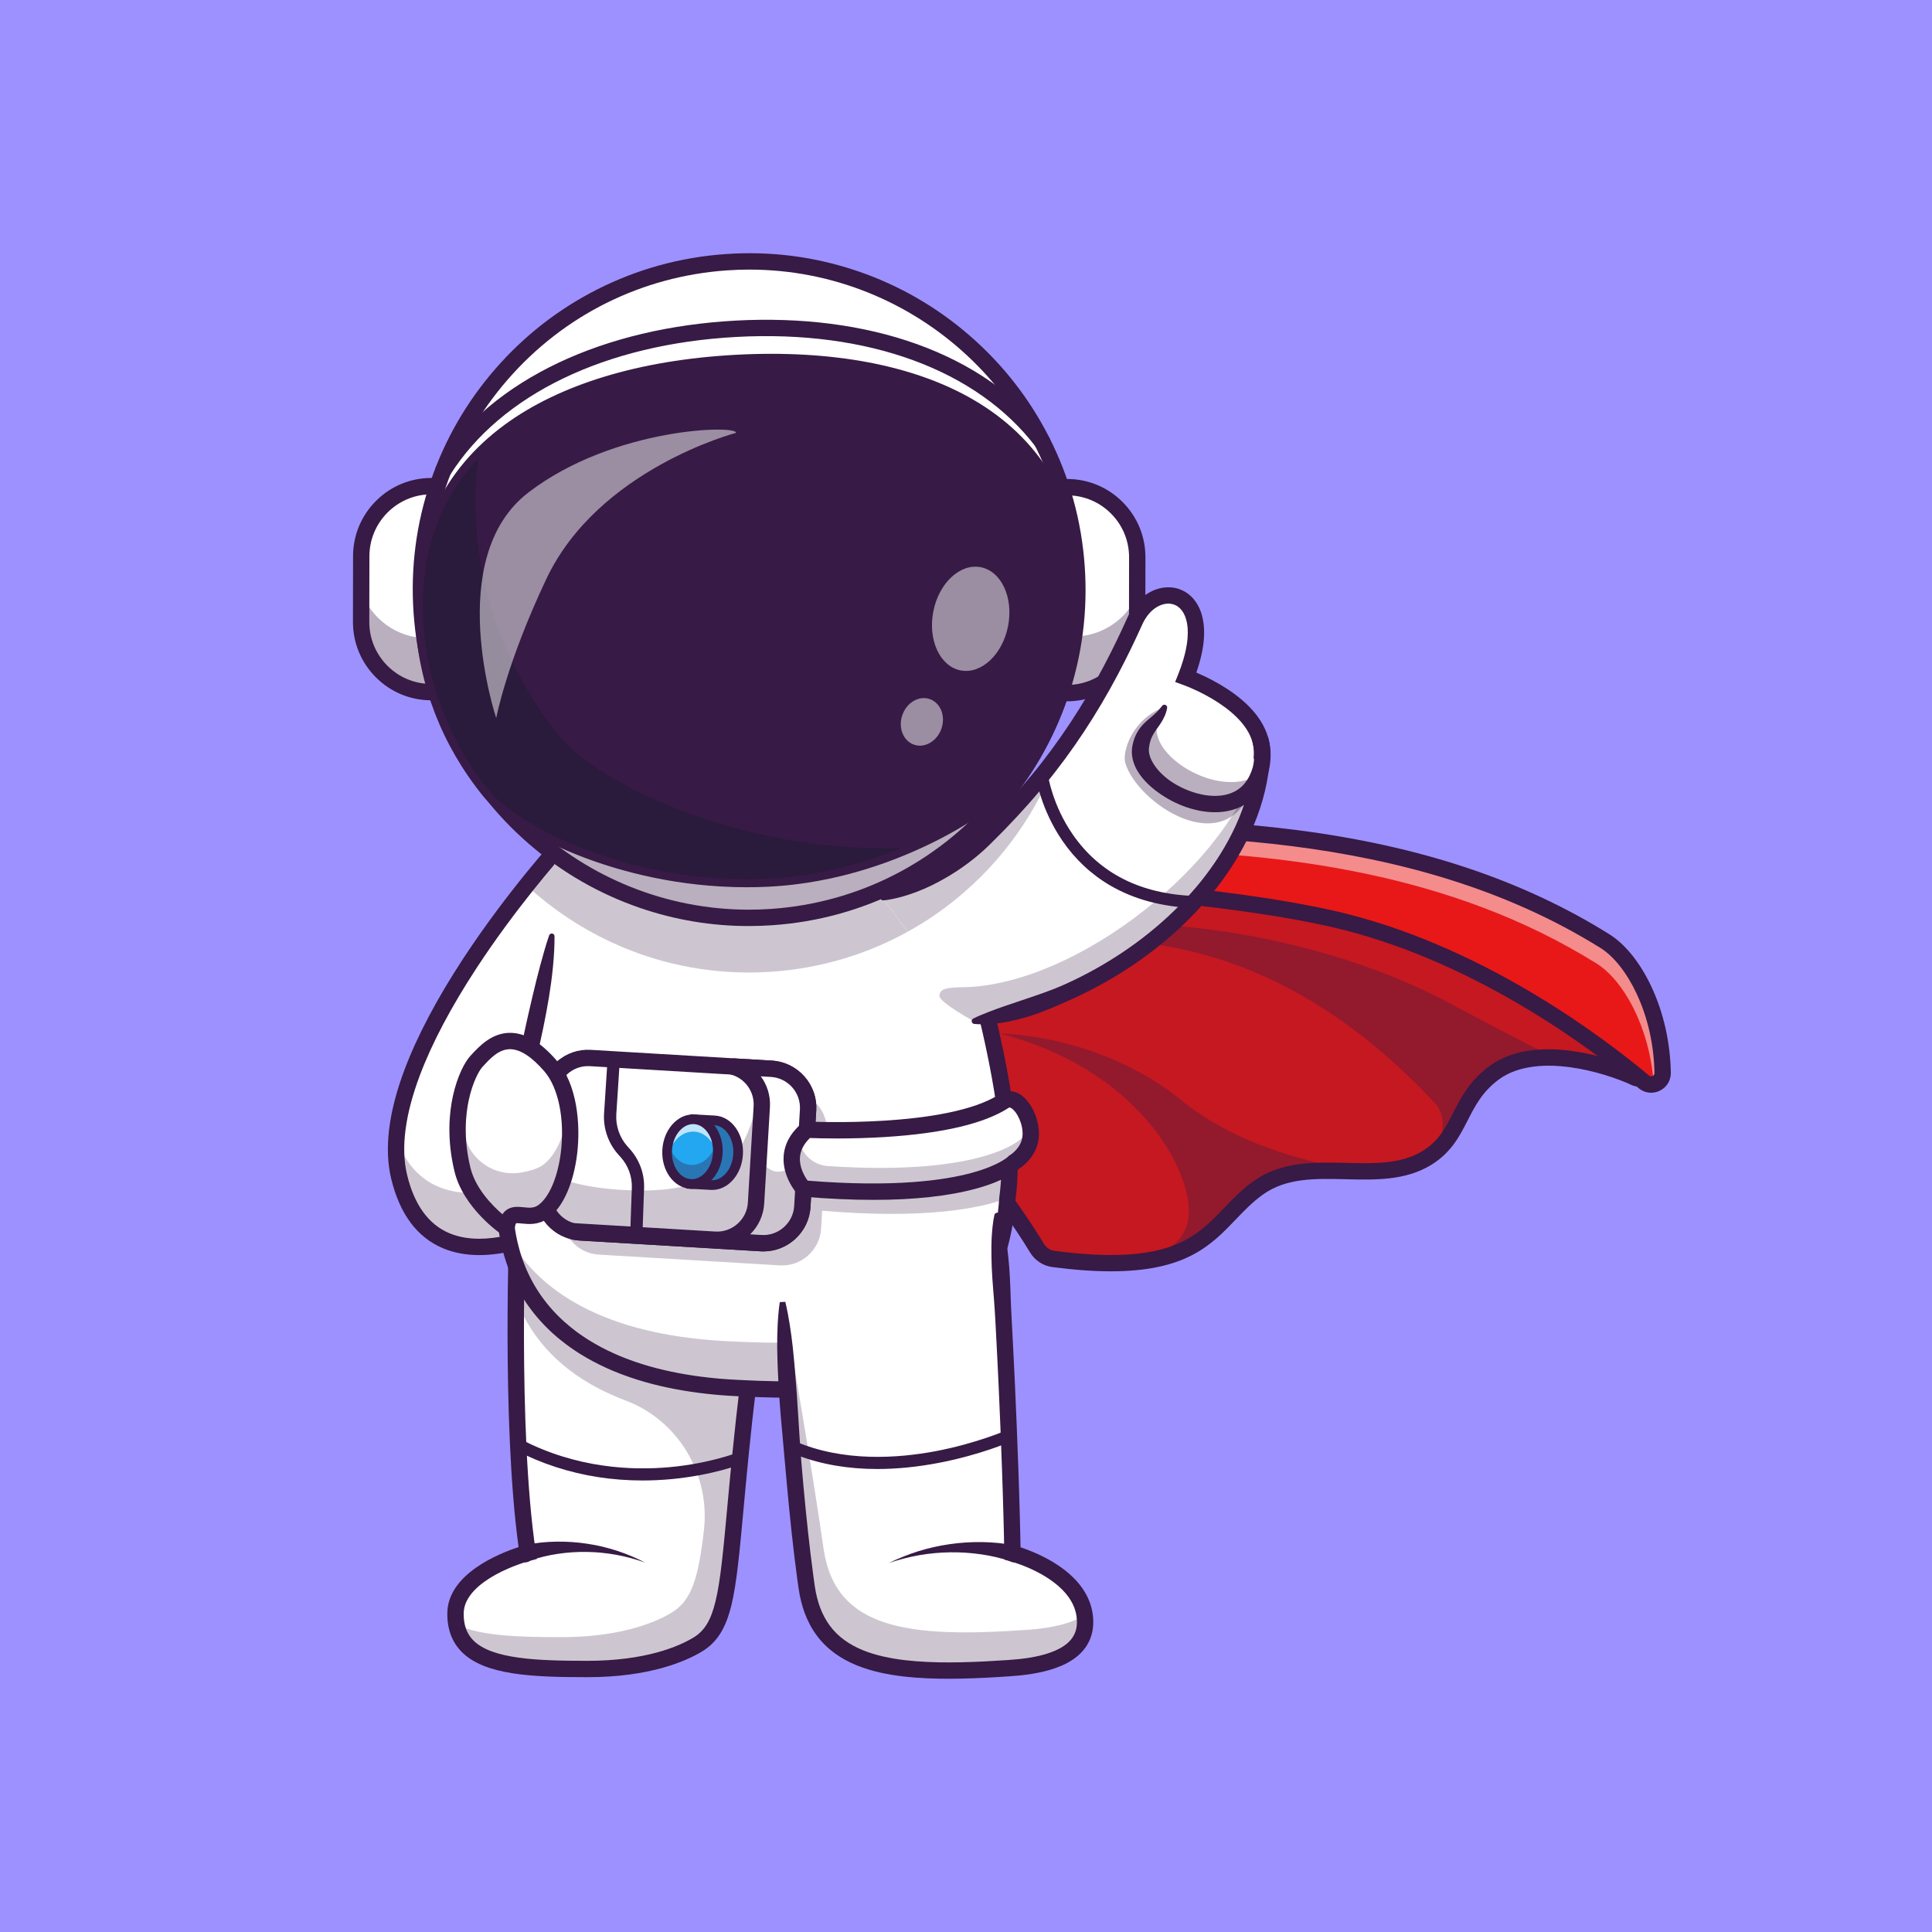 <?xml version="1.0" encoding="utf-8"?>
<!-- Generator: Adobe Illustrator 27.5.0, SVG Export Plug-In . SVG Version: 6.00 Build 0)  -->
<svg version="1.1" id="Layer_1" xmlns="http://www.w3.org/2000/svg" xmlns:xlink="http://www.w3.org/1999/xlink" x="0px" y="0px"
	 viewBox="0 0 4000 4000" style="enable-background:new 0 0 4000 4000;" xml:space="preserve">
<g>
	<g>
		<g>
			<g>
				<g>
					<rect style="fill:#9D91FF;" width="4000" height="4000"/>
				</g>
			</g>
		</g>
	</g>
	<g>
		<g>
			<g>
				<g>
					<g>
						<path style="fill:#E81818;" d="M1594.85,2170.409c261.843-36.295,498.541,325.371,552.2,413.759
							c7.449,12.288,20.021,20.543,34.255,22.441c94.651,12.383,161.594,10.675,211.6,0.237c0.048,0.048,0.048,0,0.095,0
							c117.044-24.339,141.288-96.359,211.173-146.886c47.349-34.302,103.95-36.816,161.215-35.868c0.047,0.047,0.047,0.047,0.095,0
							c66.184,1.139,133.317,6.927,188.115-26.332c8.065-4.886,15.087-10.105,21.35-15.609
							c51.477-45.356,50.338-110.544,117.898-160.598c34.729-25.762,79.469-33.543,124.256-31.882
							c68.129,2.372,136.354,26.521,169.375,41.941c6.974,3.226,14.755-2.894,13.237-10.438l-33.78-173.55l-452.568-210.129
							l-1186.052-100.059L1594.85,2170.409z"/>
					</g>
				</g>
			</g>
		</g>
		<g style="opacity:0.2;">
			<g>
				<g>
					<g>
						<path style="fill:#371A45;" d="M1594.85,2170.409c261.843-36.295,498.541,325.371,552.2,413.759
							c7.449,12.288,20.021,20.543,34.255,22.441c94.651,12.383,161.594,10.675,211.6,0.237c0.048,0.048,0.048,0,0.095,0
							c117.044-24.339,141.288-96.359,211.173-146.886c47.349-34.302,103.95-36.816,161.215-35.868c0.047,0.047,0.047,0.047,0.095,0
							c66.184,1.139,133.317,6.927,188.115-26.332c8.065-4.886,15.087-10.105,21.35-15.609
							c51.477-45.356,50.338-110.544,117.898-160.598c34.729-25.762,79.469-33.543,124.256-31.882
							c68.129,2.372,136.354,26.521,169.375,41.941c6.974,3.226,14.755-2.894,13.237-10.438l-33.78-173.55l-452.568-210.129
							l-1186.052-100.059L1594.85,2170.409z"/>
					</g>
				</g>
			</g>
		</g>
		<g style="opacity:0.35;">
			<g>
				<g>
					<g>
						<path style="fill:#371A45;" d="M2461.509,2510.093c-0.712,49.01-34.966,74.819-68.509,88.293
							c117.044-24.339,141.288-96.359,211.173-146.886c47.349-34.302,103.95-36.816,161.215-35.868
							c-94.983-19.167-221.516-58.072-317.637-136.211c-171.557-139.485-377.512-139.628-378.365-139.628
							C2350.253,2211.148,2462.979,2413.639,2461.509,2510.093z"/>
					</g>
				</g>
			</g>
		</g>
		<g style="opacity:0.35;">
			<g>
				<g>
					<g>
						<path style="fill:#371A45;" d="M2261.722,1927.828c-5.124,47.302,328.881-50.623,708.196,354.976
							c24.054,25.715,19.927,62.721,5.029,99.348c51.477-45.356,50.338-110.544,117.898-160.598
							c34.729-25.762,79.469-33.543,124.256-31.882c-68.414-34.871-143.281-73.633-212.359-110.734
							C2672.919,1900.595,2264.996,1897.701,2261.722,1927.828z"/>
					</g>
				</g>
			</g>
		</g>
		<g>
			<g>
				<g>
					<g>
						<path style="fill:#371A45;" d="M2300.076,2632.128c-34.775,0.001-74.696-2.71-120.961-8.757
							c-19.394-2.535-36.362-13.624-46.555-30.423c-26.345-43.421-98.123-154.736-195.403-250.357
							c-119.836-117.793-234.225-170.08-339.993-155.413l-26.271,3.643l144.234-471.405l1202.641,101.486l463.114,214.995
							l35.471,182.017c1.912,9.813-1.798,19.735-9.683,25.895c-7.856,6.136-18.338,7.333-27.356,3.12
							c-29.286-13.677-78.705-30.715-129.575-37.515c-43.333-5.792-103.977-6.031-146.794,25.724
							c-33.927,25.161-48.671,53.989-64.28,84.509c-16.894,33.033-34.363,67.19-76.277,92.606
							c-53.201,32.26-115.672,30.724-176.084,29.241c-63.554-1.56-123.586-3.036-172.217,32.155
							c-21.338,15.44-38.087,32.912-55.82,51.409C2507.65,2577.855,2455.598,2632.121,2300.076,2632.128z M1631.825,2150.947
							c51.844,0,105.434,13.808,159.849,41.247c55.55,28.011,112.482,70.489,169.214,126.254
							c100.003,98.298,173.609,212.432,200.614,256.94c4.833,7.965,12.851,13.219,22,14.415
							c236.199,30.871,291.635-26.952,350.325-88.172c17.992-18.768,36.597-38.175,60.412-55.408
							c57.887-41.889,126.522-40.202,192.895-38.572c58.099,1.429,112.974,2.775,157.699-24.345
							c33.7-20.435,47.597-47.609,63.689-79.073c15.918-31.126,33.961-66.405,74.254-96.287
							c41.698-30.923,99.381-41.717,171.446-32.087c47.615,6.364,94.118,21.111,126.176,34.549l-29.441-151.078l-442.008-205.197
							l-1169.443-98.685L1618.4,2151.257C1622.861,2151.05,1627.338,2150.947,1631.825,2150.947z"/>
					</g>
				</g>
			</g>
		</g>
		<g>
			<g>
				<g>
					<g>
						<path style="fill:#E81818;" d="M1570.69,1671.243c254.766,138.162,1115.284-120.755,1752.424,277.411
							c58.839,36.77,116.943,143.807,119.225,272.604c0.36,20.3-23.398,31.642-38.956,18.597
							c-88.496-74.194-326.789-256.22-613.747-330.077c-364.625-93.847-1150.103-89.492-1191.547-173.263
							C1581.043,1702.066,1570.69,1671.243,1570.69,1671.243z"/>
					</g>
				</g>
			</g>
		</g>
		<g style="opacity:0.5;">
			<g>
				<g>
					<g>
						<path style="fill:#FFFFFF;" d="M1570.701,1666.251c0,0,10.343,30.839,27.375,65.283c0.996,1.993,2.42,3.985,4.27,5.883
							c302.598,91.093,1102.361-117.993,1703.381,257.573c54.561,34.112,108.457,128.668,117.803,244.906
							c10.343-2.277,19.025-11.292,18.788-23.627c-2.277-128.81-60.349-235.844-119.227-272.613
							C2685.966,1545.506,1825.475,1804.408,1570.701,1666.251z"/>
					</g>
				</g>
			</g>
		</g>
		<g>
			<g>
				<g>
					<g>
						<path style="fill:#371A45;" d="M3418.471,2262.383c-9.294,0-18.44-3.247-25.965-9.556
							c-88.183-73.932-323.865-253.76-607.091-326.656c-169.841-43.714-434.835-66.212-668.635-86.062
							c-132.893-11.283-258.415-21.94-352.816-35.302c-50.963-7.214-89.429-14.715-117.595-22.931
							c-36.149-10.545-55.719-22.22-63.455-37.855c-17.353-35.075-27.834-66.086-28.271-67.389l-13.697-40.775l37.812,20.506
							c41.146,22.314,102.192,35.22,192.116,40.617c83.056,4.985,184.178,3.036,291.237,0.972
							c188.347-3.63,401.824-7.745,621.76,20.457c256.312,32.867,468.344,103.485,648.211,215.89
							c33.041,20.648,64.005,59.353,87.187,108.983c25.054,53.637,38.883,115.076,39.991,177.676
							c0.285,16.105-8.582,30.428-23.141,37.378C3430.438,2261.05,3424.423,2262.382,3418.471,2262.383z M1601.232,1702.927
							c3.483,8.089,7.519,16.971,12.027,26.083c0.47,0.95,5.659,9.595,42.591,20.368c26.598,7.759,63.515,14.926,112.86,21.91
							c93.463,13.229,218.527,23.847,350.935,35.089c235.124,19.962,501.62,42.588,674.209,87.009
							c289.934,74.623,530.452,258.085,620.403,333.499c2.894,2.426,5.803,1.605,7.28,0.901c1.477-0.705,3.944-2.452,3.877-6.228
							c-1.026-57.889-13.756-114.581-36.815-163.949c-20.152-43.144-47.29-77.625-74.455-94.601
							c-396.348-247.689-890.537-238.162-1251.378-231.208C1865.17,1735.609,1704.137,1738.713,1601.232,1702.927z"/>
					</g>
				</g>
			</g>
		</g>
		<g>
			<g>
				<g>
					<g>
						<path style="fill:#FFFFFF;" d="M1366.219,1716.191l-19.832,86.206l-36.295,157.609l-1.992,8.682l-47.824,207.615
							l-80.133,348.144c0,0-56.743,34.255-125.536,49.722c-86.917,19.547-193.05,9.156-228.3-138.062
							c-40.565-169.327,121.883-418.551,235.939-567.335c9.679-12.62,19.025-24.529,27.897-35.583
							c28.135-35.298,51.192-62.104,64.144-76.812c7.306-8.303,11.387-12.762,11.387-12.762L1366.219,1716.191z"/>
					</g>
				</g>
			</g>
		</g>
		<g style="opacity:0.25;">
			<g>
				<g>
					<g>
						<path style="fill:#371A45;" d="M826.316,2436.121c63.168,263.722,353.843,88.319,353.843,88.319l-15.847-111.719
							c0,0-264.354,159.556-343.644-54.403C818.803,2385.568,820.448,2411.683,826.316,2436.121z"/>
					</g>
				</g>
			</g>
		</g>
		<g>
			<g>
				<g>
					<g>
						<path style="fill:#371A45;" d="M992.484,2598.521c-27.615,0-52.787-4.69-75.041-14.002
							c-53.816-22.519-90.014-71.127-107.587-144.474c-14.759-61.599-5.393-137.585,27.838-225.846
							c26.05-69.189,66.834-146.367,121.218-229.387c92.184-140.724,193.313-251.543,194.324-252.646l4.129-4.506l230.875-31.606
							l-193.179,839.161l-6.14,3.706c-1.581,0.954-39.322,23.57-91.103,40.726c-30.701,10.171-60.021,16.301-87.145,18.219
							C1004.501,2598.303,998.433,2598.521,992.484,2598.521z M1174.146,1759.533c-19.599,21.934-106.846,121.532-187.157,244.197
							c-52.957,80.887-92.553,155.778-117.688,222.595c-30.743,81.726-39.667,150.978-26.524,205.832
							c14.909,62.224,44.402,102.969,87.661,121.101c19.453,8.154,40.571,11.43,61.943,11.43
							c74.004,0.001,151.094-39.273,172.965-51.303l178.901-777.138L1174.146,1759.533z"/>
					</g>
				</g>
			</g>
		</g>
		<g>
			<g>
				<g>
					<g>
						<path style="fill:#FFFFFF;" d="M1606.617,2475.484c-33.401,193.429-53.184,346.531-66.422,468.13
							c-34.397,315.597-24.86,418.456-95.647,461.203c-44.977,27.186-121.172,50.765-229.012,50.67
							c-150.73-0.047-273.752-7.022-272.471-115.479c0.997-86.111,149.449-124.873,149.449-124.873
							c-23.105-154.145-25.905-374.523-24.434-526.723c0.996-102.146,3.891-173.597,3.891-173.597L1606.617,2475.484z"/>
					</g>
				</g>
			</g>
		</g>
		<g style="opacity:0.25;">
			<g>
				<g>
					<g>
						<path style="fill:#371A45;" d="M1606.617,2475.484c-15.657,90.666-28.324,172.459-38.714,246.329
							c-0.712,4.934-1.376,9.821-2.04,14.66c-0.712,4.887-1.376,9.679-1.993,14.471c-0.427,3.179-0.901,6.357-1.281,9.489
							c-0.427,3.036-0.854,6.025-1.234,9.014c-0.949,6.927-1.85,13.806-2.752,20.591c-2.135,16.51-4.175,32.594-6.12,48.203
							c-0.902,7.116-1.756,14.091-2.562,20.97c-0.095,0.712-0.19,1.471-0.285,2.183c-1.85,15.135-3.558,29.795-5.171,44.075
							c-0.569,5.029-1.139,10.011-1.708,14.992c-0.664,5.74-1.281,11.434-1.898,17.032c-0.237,2.04-0.427,4.08-0.664,6.12
							c-34.397,315.597-24.86,418.456-95.647,461.203c-44.977,27.186-121.172,50.765-229.012,50.67
							c-138.964-0.047-254.348-5.93-270.526-91.852c49.864,23.532,128.383,25.857,216.344,25.905
							c107.792,0.095,184.035-23.485,229.011-50.67c41.832-25.267,55.599-71.563,66.969-170.402
							c13.381-116.327-53.208-228.016-162.824-269.195c-116.061-43.6-191.272-116.809-226.432-210.86
							c0.996-102.146,3.891-173.597,3.891-173.597l468.557-34.444L1606.617,2475.484z"/>
					</g>
				</g>
			</g>
		</g>
		<g>
			<g>
				<g>
					<g>
						<path style="fill:#371A45;" d="M1215.96,3472.428c-0.143,0-0.27,0-0.413,0c-113.829-0.062-211.944-4.054-259.775-52.483
							c-20.058-20.308-30.03-47.273-29.639-80.146c0.967-81.349,107.716-123.718,147.555-136.705
							c-18.328-132.594-22.573-308.397-22.846-434.657c-0.306-141.603,4.178-253.178,4.224-254.289
							c0.381-9.34,8.261-16.595,17.603-16.223c9.341,0.381,16.604,8.263,16.223,17.603c-0.18,4.412-17.561,444.103,20.368,697.074
							l2.255,15.043l-14.717,3.844c-0.345,0.091-36.019,9.579-71.005,28.902c-29.784,16.449-65.378,43.648-65.808,79.809
							c-0.283,23.825,6.218,42.127,19.874,55.955c38.594,39.077,133.517,42.363,235.707,42.418c0.127,0,0.274,0,0.4,0
							c121.773,0.003,189.994-30.221,219.848-48.25c22.913-13.837,36.175-35.786,45.776-75.757
							c10.257-42.702,16.039-105.605,24.043-192.666c12.599-137.046,31.638-344.151,84.312-649.3
							c1.59-9.212,10.348-15.393,19.559-13.801c9.212,1.59,15.391,10.347,13.801,19.56
							c-52.446,303.826-71.411,510.126-83.961,646.64c-8.133,88.473-14.01,152.396-24.837,197.473
							c-11.791,49.089-30.091,78.047-61.192,96.83C1420.448,3439.151,1345.919,3472.425,1215.96,3472.428z"/>
					</g>
				</g>
			</g>
		</g>
		<g style="opacity:0.35;">
			<g>
				<g>
					<g>
						<path style="fill:#371A45;" d="M1538.342,2874.313c0.806-15.704,1.803-31.93,3.036-48.725
							C1540.192,2842.383,1539.148,2858.609,1538.342,2874.313z"/>
					</g>
				</g>
			</g>
		</g>
		<g style="opacity:0.35;">
			<g>
				<g>
					<g>
						<path style="fill:#371A45;" d="M1542.422,2811.924c0.712-9.156,1.471-18.503,2.325-27.992
							C1543.94,2793.421,1543.133,2802.768,1542.422,2811.924z"/>
					</g>
				</g>
			</g>
		</g>
		<g style="opacity:0.35;">
			<g>
				<g>
					<g>
						<path style="fill:#371A45;" d="M1549.017,2740.047c0.901-8.729,1.897-17.649,2.942-26.664
							C1550.914,2722.398,1549.965,2731.317,1549.017,2740.047z"/>
					</g>
				</g>
			</g>
		</g>
		<g style="opacity:0.35;">
			<g>
				<g>
					<g>
						<path style="fill:#371A45;" d="M1552.432,2709.208c1.186-10.248,2.467-20.591,3.795-31.17
							C1554.9,2688.617,1553.619,2699.007,1552.432,2709.208z"/>
					</g>
				</g>
			</g>
		</g>
		<g style="opacity:0.25;">
			<g>
				<g>
					<g>
						<path style="fill:#371A45;" d="M1544.465,2905.469c1.613-14.281,3.321-28.941,5.171-44.075
							C1547.834,2876.528,1546.078,2891.188,1544.465,2905.469z"/>
					</g>
				</g>
			</g>
		</g>
		<g>
			<g>
				<g>
					<g>
						<path style="fill:#FFFFFF;" d="M2085.753,2480.371c0,0.19,0,0.332-0.048,0.522c-0.285,4.697-0.616,9.347-1.044,13.901
							c-8.967,100.818-43.648,173.503-98.399,232.665c-31.219,33.922-69.079,63.48-112.395,91.282
							c-95.553,61.44-214.4,61.488-335.524,55.557c-284.237-10.722-444.123-126.154-483.739-300.131
							c-6.927-30.507-10.201-62.863-9.773-96.738c0.284-24.956,2.609-50.765,6.927-77.286c2.941-18.219,5.836-36.295,8.682-54.229
							c15.324-96.881,29.321-190.25,44.17-287.131c8.683-56.838,17.697-114.862,27.518-175.495c0.664-4.27,1.376-8.493,2.04-12.763
							c4.934-30.412,9.916-60.776,15.419-90.096c1.518-8.113,3.084-16.131,4.698-24.054c7.686-38.145,16.415-73.87,27.138-104.756
							l1.234-1.661l55.415-75.958c180.666-105.041,686.941-42.415,692.445,37.955c3.558,52.283,12.905,103.712,24.623,154.667
							c2.182,9.299,4.412,18.598,6.737,27.85c0.569,2.515,1.234,5.029,1.85,7.544c5.077,18.646,10.485,38.382,16.225,58.973
							c0.047,0.237,0.142,0.474,0.19,0.712c20.686,74.772,44.645,160.598,64.856,246.898
							c18.835,80.323,34.491,161.025,41.323,233.472c0.143,1.139,0.238,2.278,0.332,3.369
							C2091.209,2395.352,2091.494,2441.277,2085.753,2480.371z"/>
					</g>
				</g>
			</g>
		</g>
		<g style="opacity:0.25;">
			<g>
				<g>
					<g>
						<path style="fill:#371A45;" d="M1051.317,2558.047c33.258,182.944,194.046,305.207,487.012,316.262
							c121.124,5.93,239.972,5.883,335.524-55.557c43.316-27.802,81.177-57.36,112.395-91.282
							c57.312-61.962,92.658-138.726,99.49-247.088c5.077-34.444,5.456-74.155,2.325-117.234
							c-0.617,6.974-1.471,13.758-2.467,20.354c-7.069,108.362,4.366,187.736-54.796,249.698
							c-32.215,33.923-119.228,60.87-163.968,88.672c-98.636,61.44-221.326,61.487-346.341,55.557
							C1275.205,2768.461,1119.684,2686.335,1051.317,2558.047z"/>
					</g>
				</g>
			</g>
		</g>
		<g>
			<g>
				<g>
					<g>
						<path style="fill:#371A45;" d="M1176.849,1648.327c7.848-14.107,16.153-27.881,24.556-41.582
							c4.222-6.836,8.472-13.652,12.773-20.43c4.298-6.78,8.627-13.538,13.002-20.263l1.161-1.785l2.956-1.925
							c14.977-9.754,30.936-17.508,47.2-23.976c16.282-6.466,32.918-11.63,49.684-15.888c33.54-8.542,67.534-13.862,101.557-17.239
							c34.034-3.365,68.131-4.678,102.156-4.575c34.029,0.109,67.994,1.615,101.867,4.228c33.872,2.641,67.658,6.377,101.332,11.422
							c33.671,5.099,67.22,11.532,100.515,20.604c16.644,4.595,33.223,9.812,49.683,16.562c8.23,3.387,16.43,7.17,24.581,11.758
							c4.074,2.302,8.137,4.815,12.17,7.709c4.029,2.903,8.044,6.174,11.923,10.204c0.971,0.975,1.923,2.117,2.868,3.188
							c0.932,1.192,1.869,2.287,2.755,3.609c1.794,2.495,3.461,5.411,4.836,8.648c1.386,3.218,2.421,6.914,2.826,10.802l0.149,1.443
							l0.059,0.766l0.117,1.532l0.234,3.064l0.468,6.128l0.565,6.124l0.572,6.124l0.666,6.12c1.783,16.32,4.089,32.618,6.812,48.882
							c5.448,32.529,12.561,64.924,20.493,97.228c1.001,3.988,1.951,7.968,2.991,11.963l3.275,12.008l6.638,24.18l13.419,48.496
							c17.903,64.711,35.627,129.635,51.523,195.157c7.95,32.76,15.461,65.666,22.271,98.773
							c6.803,33.108,12.916,66.418,17.907,100.001c5.009,33.575,8.81,67.456,10.563,101.696c0.982,17.102,1.135,34.34,0.783,51.628
							l-0.524,12.996l-0.133,3.249l-0.248,3.259l-0.514,6.52c-0.522,8.683-1.802,17.409-2.839,26.118l0.147-1.397
							c-1.372,21.664-3.948,43.35-8.051,64.854c-4.099,21.498-9.738,42.812-17.127,63.594c-7.43,20.768-16.77,40.917-27.73,60.13
							c-5.61,9.527-11.427,18.948-17.852,27.934c-3.109,4.57-6.478,8.938-9.79,13.352l-1.244,1.653l-1.293,1.612l-2.59,3.221
							c-1.744,2.131-3.416,4.329-5.222,6.403c-3.594,4.166-7.115,8.403-10.87,12.41c-1.86,2.019-3.684,4.078-5.577,6.063
							l-5.721,5.91c-0.958,0.979-1.898,1.981-2.873,2.941l-2.937,2.868l-5.878,5.732l-6.015,5.563l-3.009,2.781
							c-1.007,0.921-2.043,1.805-3.063,2.709c-16.338,14.449-33.417,27.907-51.044,40.374c-4.419,3.094-8.81,6.243-13.289,9.227
							l-6.69,4.529l-6.748,4.417l-3.375,2.206l-1.69,1.103l-1.776,1.1l-7.106,4.392c-2.392,1.424-4.825,2.775-7.237,4.164
							c-1.213,0.681-2.407,1.399-3.636,2.048l-3.69,1.945l-3.691,1.943l-1.846,0.969l-1.874,0.91l-7.499,3.634
							c-5.064,2.264-10.102,4.609-15.257,6.635c-5.109,2.158-10.315,4.023-15.498,5.959c-5.231,1.769-10.443,3.616-15.728,5.173
							c-5.256,1.681-10.574,3.078-15.875,4.557c-5.329,1.323-10.648,2.713-16.006,3.85c-5.343,1.249-10.717,2.24-16.082,3.311
							c-5.378,0.933-10.752,1.928-16.141,2.702c-5.384,0.871-10.777,1.523-16.168,2.247c-5.393,0.598-10.787,1.268-16.18,1.736
							c-10.787,1.057-21.569,1.782-32.334,2.313c-43.05,2.108-85.88,0.772-128.088-1.231c-10.551-0.508-21.236-0.897-31.938-1.635
							c-5.35-0.295-10.697-0.728-16.044-1.15l-8.02-0.643l-8.015-0.763c-21.371-2.051-42.708-4.812-63.946-8.417
							c-42.453-7.233-84.612-17.73-125.317-33.123c-2.54-0.97-5.094-1.899-7.622-2.906l-7.567-3.07l-3.783-1.537l-3.75-1.628
							l-7.497-3.264c-9.927-4.524-19.794-9.215-29.434-14.404c-9.696-5.068-19.143-10.654-28.47-16.436
							c-4.611-2.986-9.266-5.897-13.765-9.067c-2.255-1.575-4.561-3.07-6.771-4.714l-6.668-4.873
							c-8.781-6.651-17.436-13.504-25.637-20.917l-3.103-2.745l-3.025-2.836c-2.006-1.902-4.054-3.759-6.023-5.702l-5.87-5.868
							c-0.988-0.969-1.949-1.964-2.888-2.982l-2.843-3.028c-3.844-3.987-7.423-8.225-11.093-12.376
							c-3.514-4.289-7.11-8.511-10.436-12.954c-3.445-4.349-6.617-8.906-9.867-13.403c-3.083-4.614-6.26-9.168-9.136-13.918
							c-3.004-4.67-5.722-9.511-8.511-14.309c-2.62-4.891-5.333-9.736-7.731-14.74c-2.531-4.94-4.766-10.015-7.072-15.058
							c-2.133-5.115-4.366-10.193-6.27-15.394c-2.039-5.154-3.792-10.403-5.599-15.635c-0.862-2.628-1.655-5.277-2.484-7.915
							c-0.404-1.322-0.834-2.637-1.215-3.965l-1.11-3.993c-3.043-10.628-5.473-21.404-7.541-32.225l-1.48-8.129l-1.256-8.158
							c-0.449-2.716-0.765-5.446-1.108-8.173c-0.32-2.728-0.729-5.451-0.972-8.184l-0.795-8.197
							c-0.284-2.732-0.409-5.469-0.62-8.204c-0.443-5.47-0.598-10.943-0.848-16.415c-0.267-10.94-0.361-21.885,0.11-32.787
							c0.123-5.461,0.54-10.894,0.829-16.339c0.179-2.719,0.431-5.429,0.643-8.144c0.227-2.713,0.421-5.431,0.731-8.132l0.854-8.115
							c0.268-2.708,0.668-5.394,0.997-8.091c0.361-2.692,0.656-5.396,1.074-8.078l1.214-8.051c0.392-2.711,0.836-5.314,1.276-7.927
							l1.314-7.846l2.629-15.693c1.783-10.457,3.705-20.888,5.551-31.333l5.868-31.266l6.156-31.192l6.259-31.142l12.568-62.158
							c4.215-20.691,8.567-41.298,13.118-61.846l3.445-15.395l3.522-15.374c2.342-10.245,4.716-20.479,7.149-30.706
							c2.363-10.233,4.877-20.442,7.444-30.642c2.492-10.212,5.205-20.39,7.927-30.572c2.699-10.186,5.556-20.352,8.546-30.508
							c2.95-10.162,6.018-20.315,9.583-30.405l0.021-0.058c1.053-2.981,4.323-4.543,7.303-3.49c2.329,0.823,3.791,3.011,3.817,5.346
							c0.096,10.718-0.305,21.373-0.823,32.018c-0.6,10.632-1.492,21.225-2.455,31.814c-1.047,10.573-2.299,21.115-3.664,31.642
							c-1.416,10.515-3.024,20.995-4.707,31.465c-1.783,10.442-3.601,20.883-5.528,31.297c-1.97,10.396-3.981,20.797-6.114,31.149
							c-4.275,20.708-8.92,41.321-13.672,61.856c-4.738,20.552-9.49,41.051-13.991,61.594c-1.163,5.131-2.225,10.271-3.316,15.41
							l-3.225,15.425l-6.123,30.89l-5.806,30.933c-1.825,10.328-3.726,20.643-5.489,30.981l-2.599,15.515l-1.3,7.757
							c-0.436,2.588-0.878,5.184-1.238,7.693l-1.145,7.593c-0.396,2.53-0.669,5.07-1.01,7.605c-0.308,2.537-0.689,5.069-0.939,7.61
							l-0.802,7.62c-0.295,2.539-0.472,5.082-0.685,7.625c-0.198,2.543-0.438,5.084-0.604,7.627
							c-0.265,5.087-0.663,10.175-0.773,15.261c-0.445,10.176-0.346,20.339-0.105,30.484c0.237,5.064,0.372,10.138,0.786,15.183
							c0.196,2.523,0.306,5.057,0.571,7.572l0.732,7.551c0.221,2.52,0.603,5.016,0.896,7.525c0.315,2.506,0.601,5.017,1.016,7.504
							l1.149,7.479l1.356,7.436c1.892,9.893,4.102,19.719,6.872,29.372l1.006,3.63c0.346,1.206,0.739,2.397,1.105,3.597
							c0.754,2.392,1.47,4.798,2.251,7.18c1.643,4.736,3.223,9.496,5.071,14.151c1.716,4.709,3.743,9.286,5.661,13.909
							c2.088,4.545,4.095,9.13,6.381,13.578c2.154,4.515,4.61,8.87,6.961,13.281c2.52,4.315,4.956,8.681,7.666,12.881
							c2.582,4.28,5.454,8.374,8.222,12.534c2.936,4.046,5.781,8.157,8.893,12.073c2.991,4.008,6.248,7.811,9.41,11.687
							c3.323,3.743,6.542,7.578,10.028,11.181l2.57,2.74c0.847,0.923,1.717,1.824,2.614,2.7l5.318,5.318
							c1.784,1.762,3.649,3.445,5.467,5.173l2.743,2.577l2.824,2.494c7.447,6.742,15.354,12.989,23.38,19.076l6.106,4.462
							c2.02,1.508,4.146,2.877,6.213,4.324c4.122,2.912,8.417,5.587,12.656,8.339c8.602,5.325,17.321,10.493,26.325,15.193
							c8.936,4.815,18.133,9.181,27.397,13.408l7.01,3.05l3.506,1.524l3.547,1.438l7.093,2.88c2.371,0.945,4.776,1.816,7.162,2.729
							c38.251,14.472,78.353,24.494,119.044,31.424c20.357,3.456,40.887,6.115,61.511,8.094l7.735,0.738l7.751,0.62
							c5.168,0.408,10.334,0.829,15.516,1.113c10.345,0.715,20.743,1.092,31.263,1.599l15.777,0.712l15.688,0.611
							c10.449,0.364,20.88,0.636,31.294,0.806c20.82,0.292,41.573,0.142,62.179-0.888c41.173-2.032,81.965-7.411,120.502-19.261
							c4.836-1.419,9.566-3.107,14.328-4.709c4.695-1.762,9.425-3.446,14.032-5.399c4.666-1.827,9.191-3.948,13.758-5.979
							l6.738-3.267l1.685-0.815l1.654-0.872l3.308-1.743l3.31-1.741c1.103-0.581,2.168-1.227,3.254-1.836
							c2.157-1.245,4.338-2.451,6.478-3.724l6.351-3.928l1.589-0.98l1.622-1.059l3.246-2.123l6.491-4.247l6.411-4.341
							c4.301-2.863,8.48-5.865,12.702-8.819c33.546-23.843,64.721-50.587,90.666-81.513c1.661-1.901,3.177-3.91,4.775-5.858
							l2.369-2.943l1.184-1.472l1.133-1.509c3.015-4.026,6.097-8.006,8.917-12.164c5.854-8.174,11.118-16.729,16.218-25.369
							c9.934-17.435,18.416-35.699,25.199-54.657c13.512-37.961,20.697-78.307,23.262-119.169l0.018-0.29l0.129-1.107
							c0.924-7.951,2.113-15.833,2.587-23.907l0.478-6.024l0.232-3.013l0.121-3.037l0.49-12.148
							c0.323-16.251,0.194-32.59-0.752-48.989c-1.677-32.784-5.348-65.674-10.243-98.461c-4.874-32.795-10.874-65.515-17.577-98.136
							c-6.71-32.623-14.132-65.151-22.008-97.603c-15.748-64.913-33.372-129.485-51.254-194.121l-13.425-48.518l-6.686-24.353
							l-3.344-12.27c-1.074-4.122-2.075-8.301-3.115-12.449c-8.067-32.859-15.367-66.055-21.007-99.717
							c-2.818-16.827-5.216-33.765-7.077-50.799l-0.694-6.388l-0.599-6.404l-0.59-6.405l-0.491-6.418l-0.245-3.209l-0.122-1.604
							l-0.061-0.802c-0.016-0.057-0.026-0.078-0.033-0.119c-0.022-0.283-0.089-0.688-0.377-1.313
							c-0.273-0.614-0.648-1.394-1.319-2.293c-0.26-0.437-0.717-0.918-1.056-1.394c-0.459-0.485-0.827-0.979-1.345-1.482
							c-1.939-2.016-4.42-4.106-7.198-6.099c-2.781-1.999-5.857-3.916-9.085-5.738c-6.47-3.645-13.521-6.93-20.803-9.921
							c-14.59-5.992-30.069-10.897-45.76-15.223c-31.464-8.579-63.931-14.835-96.595-19.774
							c-32.69-4.911-65.678-8.338-98.741-10.452c-16.53-1.094-33.085-1.807-49.639-2.245c-16.554-0.437-33.109-0.58-49.648-0.389
							c-33.075,0.363-66.095,1.868-98.875,4.791c-32.765,2.946-65.344,7.281-97.143,14.121
							c-15.885,3.451-31.573,7.482-46.872,12.364c-7.651,2.433-15.197,5.098-22.603,8.015c-7.386,2.952-14.644,6.136-21.677,9.675
							l4.117-3.71c-5.071,6.217-10.187,12.4-15.334,18.561c-5.144,6.163-10.34,12.288-15.563,18.394
							c-10.487,12.181-21.073,24.289-32.116,36.065c-2.148,2.29-5.746,2.406-8.036,0.258
							C1175.987,1653.417,1175.612,1650.552,1176.849,1648.327z"/>
					</g>
				</g>
			</g>
		</g>
		<g>
			<g>
				<g>
					<g>
						<path style="fill:#371A45;" d="M1330.285,3065.174c-30.709,0-61.029-2.262-90.648-6.778
							c-60.935-9.291-119.032-28.194-172.677-56.185c-6.121-3.193-8.493-10.744-5.3-16.864c3.194-6.121,10.744-8.494,16.865-5.3
							c115.703,60.371,231.468,64.594,308.209,57.507c83.602-7.721,140.449-30.159,141.013-30.385
							c6.407-2.563,13.682,0.549,16.249,6.955c2.567,6.405-0.538,13.677-6.942,16.248c-2.415,0.969-60.141,23.838-147.133,31.993
							C1369.939,3064.238,1350.031,3065.174,1330.285,3065.174z"/>
					</g>
				</g>
			</g>
		</g>
		<g>
			<g>
				<g>
					<g>
						<path style="fill:#FFFFFF;" d="M1620.281,2696.414c-1.024-14.385,16.21,355.532,49.789,589.246
							c24.098,167.727,177.717,185.149,423.378,167.754c90.419-6.403,159.684-33.36,152.696-104.846
							c-9.386-96.02-149.916-132.381-149.916-132.381s-4.177-291.274-31.772-701.201"/>
					</g>
				</g>
			</g>
		</g>
		<g style="opacity:0.25;">
			<g>
				<g>
					<g>
						<path style="fill:#371A45;" d="M1620.224,2696.103c0,6.376,17.192,362.316,49.862,589.555
							c24.096,167.746,177.684,185.16,423.346,167.746c90.447-6.375,159.7-33.329,152.709-104.824
							c-0.176-1.671-0.352-3.298-0.615-4.925c-27.833,18.204-69.473,27.261-117.005,30.603
							c-245.662,17.413-399.295,0-423.39-167.746c-24.975-173.683-65.56-407.518-84.379-510.276l-0.484,0.176
							C1620.268,2696.279,1620.268,2696.191,1620.224,2696.103z"/>
					</g>
				</g>
			</g>
		</g>
		<g>
			<g>
				<g>
					<g>
						<path style="fill:#371A45;" d="M1614.653,2696.815c-0.022-0.005-0.092-0.398-0.065,0.042
							c22.745-1.309,6.352-0.553,11.45-0.648l0.176,0.667c0.125,0.471,0.227,0.957,0.343,1.441l0.687,2.924
							c0.474,1.953,0.88,3.913,1.316,5.872c0.836,3.92,1.636,7.843,2.392,11.768c1.528,7.85,2.865,15.709,4.129,23.572
							c2.492,15.727,4.587,31.471,6.308,47.235c0.869,7.881,1.65,15.768,2.352,23.658l1.083,11.834l1.026,11.837
							c1.344,15.783,2.613,31.57,3.723,47.366c2.251,31.59,4.008,63.214,6.093,94.812c1.079,15.796,2.167,31.591,3.44,47.369
							c1.276,15.778,2.671,31.543,4.107,47.302c5.775,63.023,12.295,125.97,20.701,188.482l1.609,11.711l0.825,5.85l0.418,2.924
							l0.435,2.783c1.086,7.383,2.569,14.642,4.343,21.777c3.518,14.283,8.574,27.949,15.28,40.54
							c6.704,12.591,15.143,24.048,25.229,33.957c10.077,9.919,21.755,18.302,34.489,25.224
							c12.733,6.931,26.481,12.45,40.781,16.796c14.283,4.397,29.111,7.639,44.158,10.16c15.064,2.483,30.362,4.24,45.782,5.421
							c15.415,1.218,30.956,1.851,46.542,2.16c31.184,0.578,62.569-0.277,93.994-1.811c15.715-0.776,31.445-1.73,47.183-2.807
							c7.963-0.528,15.488-1.108,23.138-1.875c7.601-0.813,15.163-1.761,22.636-2.957c7.461-1.224,14.842-2.656,22.086-4.365
							c7.229-1.739,14.301-3.787,21.124-6.187c13.611-4.792,26.326-11.157,36.002-19.601c9.712-8.429,16.011-18.718,18.438-30.729
							c1.234-6,1.523-12.423,1.02-19.043c-0.407-6.617-1.733-13.109-3.708-19.417c-4.013-12.61-11.096-24.412-20.274-34.991
							c-9.167-10.6-20.354-19.965-32.515-28.218c-12.182-8.252-25.375-15.413-39.068-21.627c-6.85-3.104-13.834-5.969-20.896-8.588
							c-3.53-1.311-7.083-2.55-10.635-3.721c-1.776-0.582-3.552-1.148-5.316-1.685l-2.627-0.781l-2.4-0.672l-12.473-3.491
							l-0.212-12.654c-0.487-29.066-1.223-58.322-2.026-87.496l-1.307-43.793l-1.453-43.795
							c-2.04-58.393-4.407-116.782-7.098-175.157l-2.097-43.778c-0.695-14.593-1.412-29.185-2.195-43.774
							c-1.576-29.177-2.817-58.373-5.144-87.508l-1.711-21.852c-0.551-7.285-1.182-14.565-1.656-21.854
							c-1.016-14.574-1.637-29.171-1.913-43.792c-0.263-14.621-0.272-29.259,0.613-43.959c0.444-7.35,1.055-14.712,1.918-22.093
							c0.882-7.382,1.921-14.775,3.594-22.214l0.006-0.025c0.712-3.167,3.857-5.157,7.025-4.445
							c2.008,0.452,3.556,1.918,4.229,3.712c2.622,7.155,4.61,14.355,6.441,21.567c1.812,7.213,3.371,14.445,4.764,21.689
							c2.748,14.49,4.756,29.032,6.198,43.611c1.492,14.575,2.638,29.174,3.39,43.796c0.791,14.62,1.181,29.262,1.705,43.896
							c0.306,7.314,0.543,14.632,0.905,21.943c0.333,7.313,0.761,14.62,1.155,21.929l2.292,43.859
							c0.785,14.618,1.503,29.24,2.199,43.864l2.101,43.869c2.697,58.497,5.069,117.011,7.114,175.544l1.457,43.905l1.311,43.915
							c0.806,29.302,1.543,58.528,2.035,87.952l-12.685-16.144l1.753,0.477l1.577,0.449l3.075,0.914
							c2.03,0.618,4.032,1.256,6.025,1.909c3.981,1.312,7.919,2.686,11.825,4.136c7.812,2.897,15.514,6.056,23.114,9.5
							c15.188,6.898,29.997,14.899,44.091,24.442c14.061,9.554,27.481,20.658,39.101,34.068c5.788,6.706,11.146,13.95,15.715,21.814
							c4.614,7.822,8.404,16.274,11.232,25.075c2.778,8.82,4.618,17.988,5.213,27.209c0.69,9.182,0.343,18.761-1.616,28.308
							c-1.933,9.534-5.549,18.971-10.667,27.417c-5.097,8.469-11.604,15.887-18.734,22.081c-7.141,6.213-14.879,11.261-22.78,15.477
							c-7.913,4.215-16.008,7.614-24.145,10.487c-8.14,2.865-16.329,5.221-24.523,7.192c-8.196,1.937-16.396,3.524-24.59,4.866
							c-8.193,1.312-16.375,2.336-24.548,3.209c-8.135,0.819-16.429,1.454-24.294,1.974c-15.915,1.089-31.856,2.056-47.83,2.845
							c-31.949,1.558-64.033,2.442-96.299,1.845c-16.133-0.32-32.308-0.976-48.524-2.256c-16.212-1.243-32.466-3.099-48.708-5.777
							c-16.236-2.721-32.477-6.253-48.526-11.188c-16.043-4.883-31.913-11.195-47.055-19.435
							c-15.128-8.219-29.504-18.474-42.048-30.831c-12.562-12.328-23.144-26.722-31.339-42.131
							c-8.215-15.416-14.186-31.761-18.26-48.271c-2.055-8.257-3.739-16.562-4.966-24.875l-0.481-3.095l-0.424-2.965l-0.836-5.931
							l-1.63-11.863c-8.507-63.271-15.059-126.59-20.866-189.942l-8.515-95.014c-2.892-31.661-5.774-63.323-7.869-95.039
							c-1.063-15.857-1.893-31.728-2.577-47.607l-0.481-11.911l-0.397-11.916c-0.275-7.943-0.455-15.892-0.527-23.846
							c-0.16-15.908,0.126-31.84,0.901-47.794c0.406-7.978,0.907-15.96,1.633-23.954c0.355-3.996,0.763-7.995,1.222-11.999
							c0.248-2.003,0.47-4.004,0.767-6.013l0.432-3.02c0.076-0.506,0.139-1.012,0.229-1.531l0.13-0.819
							c5.101-0.277-11.325,0.017,11.466-1.244c0.056,0.687,0,0.542-0.002,0.783c-0.017,1.567-1.301,2.824-2.868,2.808
							c-0.22-0.002-0.435-0.03-0.64-0.08L1614.653,2696.815z"/>
					</g>
				</g>
			</g>
		</g>
		<g>
			<g>
				<g>
					<g>
						<path style="fill:#371A45;" d="M1816.346,3041.42c-7.49,0-14.898-0.145-22.235-0.436
							c-58.597-2.323-112.314-13.996-159.658-34.695c-6.325-2.765-9.211-10.135-6.446-16.46c2.765-6.325,10.135-9.212,16.461-6.446
							c101.051,44.178,215.043,35.846,292.876,21.077c84.804-16.092,145.901-42.969,146.508-43.239
							c6.31-2.804,13.696,0.042,16.497,6.352s-0.042,13.695-6.352,16.497c-2.587,1.148-64.374,28.325-151.992,44.951
							C1898.566,3037.264,1856.399,3041.42,1816.346,3041.42z"/>
					</g>
				</g>
			</g>
		</g>
		<g>
			<g>
				<g>
					<g>
						<path style="fill:#371A45;" d="M1087.218,3199.037c0.563-0.16,0.894-0.236,1.285-0.334l1.109-0.263l2.133-0.474
							c1.408-0.309,2.783-0.573,4.162-0.844c2.749-0.526,5.474-0.987,8.193-1.421c5.433-0.847,10.842-1.514,16.242-2.092
							c10.801-1.088,21.574-1.686,32.316-1.826c21.48-0.257,42.84,1.198,63.828,4.452c5.253,0.751,10.466,1.749,15.67,2.699
							c2.598,0.508,5.183,1.085,7.77,1.625l3.875,0.825l3.852,0.933c10.29,2.362,20.401,5.381,30.404,8.551
							c19.948,6.597,39.258,14.723,57.697,24.287c-19.572-6.98-39.591-12.336-59.783-16.084
							c-10.126-1.745-20.245-3.321-30.427-4.234l-3.806-0.39l-3.818-0.281c-2.545-0.177-5.082-0.391-7.624-0.537
							c-5.093-0.225-10.165-0.498-15.249-0.527c-20.307-0.365-40.543,1.036-60.384,3.994c-9.918,1.49-19.739,3.399-29.381,5.723
							c-4.81,1.193-9.585,2.457-14.269,3.86c-2.335,0.71-4.654,1.437-6.923,2.203c-1.125,0.388-2.26,0.771-3.344,1.172
							c-0.557,0.197-1.084,0.397-1.602,0.596l-0.753,0.294c-0.228,0.093-0.517,0.205-0.57,0.245
							c-7.703,5.847-18.688,4.343-24.535-3.36c-5.847-7.703-4.343-18.688,3.36-24.535c1.77-1.344,3.714-2.299,5.728-2.881
							L1087.218,3199.037z"/>
					</g>
				</g>
			</g>
		</g>
		<g>
			<g>
				<g>
					<g>
						<path style="fill:#371A45;" d="M2091.131,3232.33c-0.08-0.048-0.385-0.161-0.633-0.256l-0.809-0.3l-1.709-0.606
							c-1.155-0.407-2.358-0.795-3.553-1.188c-2.406-0.777-4.861-1.512-7.332-2.23c-4.954-1.419-9.995-2.698-15.07-3.906
							c-10.172-2.351-20.515-4.285-30.952-5.799c-20.878-3.013-42.134-4.45-63.462-4.136c-21.339,0.216-42.737,2.278-63.988,5.861
							c-21.217,3.735-42.267,9.098-62.878,16.132c19.521-9.636,39.902-17.777,60.895-24.36c21.025-6.431,42.642-11.41,64.635-14.507
							c21.985-3.195,44.318-4.608,66.762-4.304c11.225,0.161,22.476,0.776,33.755,1.877c5.639,0.585,11.287,1.258,16.957,2.11
							c2.837,0.436,5.68,0.898,8.547,1.425c1.438,0.272,2.872,0.536,4.337,0.844l2.219,0.473l1.15,0.261
							c0.404,0.097,0.75,0.173,1.319,0.327l3.207,0.871c9.188,2.495,14.614,11.966,12.119,21.154
							c-2.495,9.188-11.966,14.614-21.155,12.119C2093.95,3233.771,2092.442,3233.108,2091.131,3232.33z"/>
					</g>
				</g>
			</g>
		</g>
		<g style="opacity:0.7;">
			<g>
				<g>
					<g>
						
							<ellipse transform="matrix(0.931 -0.364 0.364 0.931 -447 540.7)" style="fill:#FFFFFF;" cx="1212.602" cy="1457.583" rx="47.366" ry="55.195"/>
					</g>
				</g>
			</g>
		</g>
		<g>
			<g>
				<g>
					<g>
						
							<ellipse transform="matrix(0.707 -0.707 0.707 0.707 -1349.564 1492.354)" style="fill:#FFFFFF;" cx="1126.649" cy="2375.245" rx="71.05" ry="71.05"/>
					</g>
				</g>
			</g>
		</g>
		<g style="opacity:0.35;">
			<g>
				<g>
					<g>
						<path style="fill:#371A45;" d="M1055.613,2375.235c0,39.239,31.787,71.083,71.026,71.083c39.24,0,71.083-31.844,71.083-71.083
							c0-10.84-2.428-21.172-6.832-30.375c-11.405,23.995-35.908,40.651-64.251,40.651s-52.846-16.655-64.195-40.651
							C1058.041,2354.062,1055.613,2364.394,1055.613,2375.235z"/>
					</g>
				</g>
			</g>
		</g>
		<g>
			<g>
				<g>
					<g>
						<path style="fill:#371A45;" d="M1126.649,2463.222c-48.511,0-87.977-39.466-87.977-87.977s39.466-87.977,87.977-87.977
							s87.977,39.466,87.977,87.977S1175.16,2463.222,1126.649,2463.222z M1126.649,2321.121c-29.844,0-54.123,24.28-54.123,54.124
							s24.28,54.124,54.123,54.124s54.123-24.28,54.123-54.124S1156.492,2321.121,1126.649,2321.121z"/>
					</g>
				</g>
			</g>
		</g>
		<g style="opacity:0.25;">
			<g>
				<g>
					<g>
						<path style="fill:#371A45;" d="M2085.753,2480.371c0,0.19,0,0.332-0.048,0.522c-57.692,21.35-171.557,43.744-383.489,25.81
							l-2.23,37.196c-2.609,44.407-41.134,78.567-85.494,75.91l-374.95-22.299c-44.408-2.657-78.615-41.086-75.958-85.542
							l2.467-41.466l9.441-158.036c2.609-44.455,41.087-78.615,85.542-75.958l374.902,22.299c5.504,0.332,10.865,1.186,16.037,2.609
							c36.294,9.726,62.198,44.028,59.874,82.932l-2.42,40.612l0.047-0.047c0,0,247.516,12.762,376.848-42.842
							c0.143,1.139,0.238,2.278,0.332,3.369C2091.209,2395.352,2091.494,2441.277,2085.753,2480.371z"/>
					</g>
				</g>
			</g>
		</g>
		<g>
			<g>
				<g>
					<g>
						<path style="fill:#FFFFFF;" d="M1200.714,2551.502l374.949,22.301c44.377,2.654,82.883-31.504,85.536-75.938l11.857-199.529
							c2.315-38.9-23.6-73.228-59.904-82.939c-5.138-1.412-10.501-2.258-16.034-2.597l-374.893-22.301
							c-44.434-2.654-82.939,31.504-85.536,75.938l-9.429,158.031l-2.484,41.498
							C1122.122,2510.399,1156.337,2548.848,1200.714,2551.502z"/>
					</g>
				</g>
			</g>
		</g>
		<g style="opacity:0.25;">
			<g>
				<g>
					<g>
						<path style="fill:#371A45;" d="M1200.714,2551.502l374.949,22.301c44.377,2.654,82.883-31.504,85.536-75.938l11.857-199.529
							c2.315-38.9-23.6-73.228-59.904-82.939c-22.132,12.873-36.191,21.116-36.191,21.116
							c-27.782,159.076-78.14,236.228-277.217,227.646c-85.932-3.727-139.343-20.043-172.485-39.691l-2.484,41.498
							C1122.122,2510.399,1156.337,2548.848,1200.714,2551.502z"/>
					</g>
				</g>
			</g>
		</g>
		<g>
			<g>
				<g>
					<g>
						<path style="fill:#371A45;" d="M1580.508,2590.894c-1.947,0-3.904-0.058-5.872-0.175h0l-374.92-22.309
							c-53.836-3.204-95.028-49.608-91.825-103.443l11.874-199.558c1.547-25.99,13.184-49.877,32.769-67.263
							c19.585-17.386,44.686-26.107,70.674-24.562l374.92,22.309c25.99,1.546,49.877,13.184,67.263,32.769
							c17.385,19.585,26.108,44.684,24.562,70.674l-11.874,199.558C1674.993,2550.761,1631.806,2590.894,1580.508,2590.894z
							 M1576.646,2556.925c16.961,1.01,33.366-4.704,46.189-16.086c12.822-11.382,20.44-26.993,21.449-43.956l11.874-199.558
							c1.009-16.963-4.703-33.367-16.085-46.189c-11.382-12.822-26.993-20.44-43.956-21.449l-374.921-22.309
							c-16.965-1.008-33.367,4.703-46.189,16.085c-12.822,11.382-20.44,26.993-21.449,43.956l-11.874,199.558
							c-2.095,35.201,24.84,65.544,60.041,67.639L1576.646,2556.925L1576.646,2556.925z"/>
					</g>
				</g>
			</g>
		</g>
		<g>
			<g>
				<g>
					<g>
						<path style="fill:#FFFFFF;" d="M1185.752,2549.131c4.799,1.299,9.767,2.088,14.962,2.371l374.949,22.301
							c32.521,1.92,61.88-15.865,76.277-43.078c5.251-9.881,8.525-21.004,9.203-32.86l5.307-88.641l1.75-29.247l4.856-81.641
							c2.653-44.433-31.561-82.882-75.938-85.536l-81.02-4.8c36.925,9.26,63.404,43.869,61.089,83.166l-6.38,107.781l-5.476,91.804
							c-2.654,44.377-41.159,78.591-85.537,75.938L1185.752,2549.131z"/>
					</g>
				</g>
			</g>
		</g>
		<g style="opacity:0.25;">
			<g>
				<g>
					<g>
						<path style="fill:#371A45;" d="M1185.752,2549.131c4.799,1.299,9.767,2.088,14.962,2.371l374.949,22.301
							c44.377,2.654,82.883-31.504,85.48-75.938l7.057-117.888c-10.671,20.269-29.133,44.829-56.403,45.902
							c-14.962,0.621-28.964-10.953-40.99-26.931l-5.476,91.804c-2.654,44.377-41.159,78.591-85.537,75.938L1185.752,2549.131z"/>
					</g>
				</g>
			</g>
		</g>
		<g>
			<g>
				<g>
					<g>
						<path style="fill:#371A45;" d="M1580.578,2590.893c-1.969,0-3.945-0.059-5.927-0.178l-374.944-22.319
							c-6.098-0.328-12.279-1.297-18.278-2.875l5.311-33.268l294.075,17.524c16.946,1.015,33.336-4.691,46.158-16.075
							c12.827-11.388,20.441-26.999,21.439-43.957l11.873-199.563c1.823-30.626-18.485-58.296-48.29-65.793l5.132-33.313
							l80.984,4.803c53.87,3.235,95.057,49.65,91.825,103.467l-11.871,199.531c-1.53,25.993-13.163,49.889-32.758,67.285
							C1627.212,2582.228,1604.421,2590.893,1580.578,2590.893z M1553.191,2555.524l23.48,1.397
							c16.948,1.018,33.338-4.692,46.159-16.075c12.827-11.388,20.44-26.999,21.438-43.957l0.001-0.011l11.872-199.552
							c2.113-35.192-24.824-65.538-60.048-67.653l-20.922-1.241c13.192,17.899,20.306,40.259,18.907,63.761l-11.872,199.552
							C1580.778,2516.028,1570.522,2538.488,1553.191,2555.524z"/>
					</g>
				</g>
			</g>
		</g>
		<g>
			<g>
				<g>
					<g>
						<path style="fill:#22A7F0;" d="M1423.32,2383.784c-0.397,7.381,6.779,67.524,6.779,67.524s18.876,1.014,42.053,2.26
							c28.957,1.556,54.042-27.164,56.029-64.149c1.987-36.984-19.875-68.227-48.832-69.783c-19.542-1.05-42.053-2.26-42.053-2.26
							S1423.966,2371.76,1423.32,2383.784z"/>
					</g>
				</g>
			</g>
		</g>
		<g style="opacity:0.35;">
			<g>
				<g>
					<g>
						<path style="fill:#371A45;" d="M1423.32,2383.784c-0.397,7.381,6.779,67.524,6.779,67.524s18.876,1.014,42.053,2.26
							c28.957,1.556,54.042-27.164,56.029-64.149c1.987-36.984-19.875-68.227-48.832-69.783c-19.542-1.05-42.053-2.26-42.053-2.26
							S1423.966,2371.76,1423.32,2383.784z"/>
					</g>
				</g>
			</g>
		</g>
		<g>
			<g>
				<g>
					<g>
						<path style="fill:#371A45;" d="M1474.445,2463.629c-0.941,0-1.883-0.025-2.829-0.076l-50.45-2.71l-0.996-8.35
							c-1.707-14.31-7.246-61.595-6.835-69.245c0.677-12.596,12.862-62.593,14.249-68.252l1.973-8.049l50.329,2.704
							c17.141,0.921,32.652,10.104,43.677,25.858c10.498,15.002,15.685,34.339,14.604,54.447s-8.309,38.777-20.355,52.569
							C1505.861,2456.208,1490.555,2463.629,1474.445,2463.629z M1439.044,2441.774l33.645,1.808
							c10.866,0.58,21.544-4.464,30.06-14.214c9.119-10.441,14.605-24.819,15.447-40.485s-3.072-30.549-11.02-41.907
							c-7.422-10.607-17.495-16.77-28.363-17.354l-33.752-1.814c-4.98,20.837-11.368,49.386-11.755,56.504
							C1433.151,2388.373,1435.961,2415.33,1439.044,2441.774z M1423.32,2383.785h0.01H1423.32z"/>
					</g>
				</g>
			</g>
		</g>
		<g>
			<g>
				<g>
					<g>
						
							<ellipse transform="matrix(0.054 -0.999 0.999 0.054 -1024.141 3688.032)" style="fill:#22A7F0;" cx="1433.698" cy="2384.342" rx="67.062" ry="52.506"/>
					</g>
				</g>
			</g>
		</g>
		<g style="opacity:0.35;">
			<g>
				<g>
					<g>
						<path style="fill:#371A45;" d="M1430.119,2451.298c28.924,1.562,54.003-27.162,56.006-64.138
							c0.441-8.493-0.32-16.706-2.203-24.277c-6.971,29.365-29.005,50.277-53.802,48.955c-22.314-1.202-40.422-20.031-46.632-45.51
							c-1.162,4.848-1.923,9.935-2.203,15.183C1379.281,2418.528,1401.155,2449.736,1430.119,2451.298z"/>
					</g>
				</g>
			</g>
		</g>
		<g style="opacity:0.7;">
			<g>
				<g>
					<g>
						<path style="fill:#FFFFFF;" d="M1382.126,2398.978c4.887-32.97,28.363-57.448,55.164-56.006
							c24.237,1.282,43.547,23.436,47.994,52.36c0.401-2.644,0.681-5.408,0.841-8.173c2.003-36.977-19.87-68.224-48.835-69.787
							c-28.964-1.563-54.043,27.161-56.006,64.138C1380.964,2387.52,1381.244,2393.369,1382.126,2398.978z"/>
					</g>
				</g>
			</g>
		</g>
		<g>
			<g>
				<g>
					<g>
						<path style="fill:#371A45;" d="M1432.391,2461.37c-0.941,0-1.883-0.025-2.829-0.076c-34.417-1.85-60.561-37.875-58.281-80.306
							c1.08-20.108,8.309-38.777,20.355-52.569c12.649-14.482,29.055-21.948,46.196-21.029
							c17.141,0.921,32.653,10.104,43.677,25.858c10.498,15.002,15.685,34.339,14.604,54.447
							c-1.081,20.108-8.309,38.777-20.355,52.569C1463.808,2453.948,1448.502,2461.37,1432.391,2461.37z M1435.064,2327.316
							c-10.278,0-20.291,5.017-28.364,14.26c-9.12,10.441-14.605,24.819-15.447,40.485l0,0
							c-1.688,31.419,15.979,58.003,39.383,59.261c10.865,0.58,21.543-4.464,30.06-14.214c9.119-10.441,14.605-24.819,15.447-40.485
							s-3.072-30.549-11.02-41.907c-7.422-10.607-17.495-16.77-28.363-17.354
							C1436.194,2327.332,1435.628,2327.316,1435.064,2327.316z M1381.267,2381.525h0.01H1381.267z"/>
					</g>
				</g>
			</g>
		</g>
		<g>
			<g>
				<g>
					<g>
						<path style="fill:#371A45;" d="M1317.366,2569.689c-0.154,0-0.308-0.002-0.462-0.008c-7.007-0.251-12.484-6.134-12.233-13.141
							l3.467-96.848c0.846-23.615-7.373-46.313-23.141-63.912l-4.899-5.469c-20.718-23.123-31.447-54.153-29.435-85.136
							l7.304-112.503c0.454-6.997,6.496-12.3,13.491-11.846c6.997,0.454,12.3,6.494,11.846,13.491L1276,2306.821
							c-1.572,24.218,6.814,48.474,23.008,66.548l4.9,5.469c20.173,22.515,30.687,51.552,29.605,81.763l-3.468,96.848
							C1329.799,2564.3,1324.167,2569.689,1317.366,2569.689z"/>
					</g>
				</g>
			</g>
		</g>
		<g>
			<g>
				<g>
					<g>
						<path style="fill:#FFFFFF;" d="M2133.751,2354.061c-3.531,34.622-34.03,52.031-34.03,52.031s-78.247,84.892-436.341,54.585
							c0,0-59.031-65.088,7.266-121.795c0,0,293.923,15.179,408.536-59.497C2105.577,2262.188,2137.827,2314.094,2133.751,2354.061z
							"/>
					</g>
				</g>
			</g>
		</g>
		<g style="opacity:0.25;">
			<g>
				<g>
					<g>
						<path style="fill:#371A45;" d="M2133.767,2354.075c-3.558,34.587-34.065,51.999-34.065,51.999s-78.235,84.925-436.342,54.608
							c0,0-47.871-52.805-8.919-104.708c0.023,0.315,0.048,0.629,0.074,0.943c2.637,31.058,28.349,55.181,59.449,57.264
							c327.813,21.95,400.825-57.305,400.825-57.305s9.821-5.598,18.978-16.843
							C2134.241,2344.776,2134.241,2349.521,2133.767,2354.075z"/>
					</g>
				</g>
			</g>
		</g>
		<g>
			<g>
				<g>
					<g>
						<path style="fill:#371A45;" d="M1808.431,2484.208c-45.092,0-93.951-2.219-146.478-6.664l-6.637-0.562l-4.474-4.934
							c-1.273-1.403-31.138-34.86-28.422-77.717c1.622-25.59,14.146-48.574,37.224-68.313l5.13-4.388l6.744,0.347
							c2.885,0.149,289.756,14.028,398.425-56.774c12.623-8.224,27.716-8.154,41.408,0.193
							c24.729,15.076,42.698,56.466,39.239,90.383c-3.816,37.42-32.247,58.429-40.368,63.71
							c-6.892,6.387-31.465,25.745-89.958,41.599C1963.453,2476.485,1892.52,2484.206,1808.431,2484.208z M1672.128,2444.417
							c178.067,14.431,282.676-0.663,339.279-16.005c57.051-15.463,75.705-33.616,75.867-33.792l1.861-2.019l2.144-1.182
							c1.229-0.75,23.121-14.466,25.631-39.075l16.84,1.717l-16.84-1.717c2.335-22.899-10.772-50.477-23.182-58.042
							c-3.323-2.025-4.331-1.369-5.305-0.734c-50.008,32.583-135.945,52.926-255.423,60.463
							c-73.089,4.611-135.538,2.869-156.136,2.066c-12.737,12.346-19.675,25.829-20.643,40.152
							C1654.808,2417.136,1665.995,2435.848,1672.128,2444.417z"/>
					</g>
				</g>
			</g>
		</g>
		<g style="opacity:0.3;">
			<g>
				<g>
					<g>
						<path style="fill:none;stroke:#FFFFFF;stroke-width:32.148;stroke-linecap:round;stroke-miterlimit:10;" d="
							M2040.328,2340.822"/>
					</g>
				</g>
			</g>
		</g>
		<g>
			<g>
				<g>
					<g>
						<path style="fill:#FFFFFF;" d="M986.195,2197.722c26.265-28.476,73.203-83.789,153.747,9.405
							c64.172,74.25,47.324,257.097-15.881,301.88c-33.887,24.01-69.655-17.148-75.288,33.196c0,0-74.126-49.876-91.324-120.827
							C928.704,2302.788,968.333,2217.087,986.195,2197.722z"/>
					</g>
				</g>
			</g>
		</g>
		<g style="opacity:0.25;">
			<g>
				<g>
					<g>
						<path style="fill:#371A45;" d="M1124.064,2509.027c-33.875,24.007-69.648-17.175-75.294,33.164
							c0,0-74.107-49.864-91.33-120.792c-12.192-50.338-12.098-94.746-6.499-130.708c1.565,10.865,5.049,21.814,6.499,33.543
							c1.047,8.468,2.368,16.478,3.909,24.047c11.125,54.653,65.067,89.619,119.803,78.912c15.136-2.961,30.537-6.513,42.912-15.283
							c26.995-19.167,45.546-63.48,52.9-113.818C1189.585,2379.837,1168.045,2477.856,1124.064,2509.027z"/>
					</g>
				</g>
			</g>
		</g>
		<g>
			<g>
				<g>
					<g>
						<path style="fill:#371A45;" d="M1048.775,2559.129c-3.314,0-6.611-0.973-9.451-2.883
							c-3.249-2.187-79.792-54.424-98.325-130.883c-16.347-67.437-10.753-122.423-3.182-156.676
							c9.329-42.207,25.189-70.79,35.936-82.441c0,0,0,0,0,0l1.82-1.978c15.979-17.385,42.717-46.498,81.56-45.887
							c31.208,0.477,62.484,19.344,95.616,57.679c42.391,49.047,49.554,131.92,42.124,193.121
							c-3.489,28.738-10.415,55.75-20.03,78.119c-10.857,25.259-24.65,43.938-40.996,55.52
							c-19.556,13.855-39.794,11.753-53.186,10.363c-4.053-0.421-10.071-1.045-12.21-0.51c-0.495,0.769-1.987,3.651-2.855,11.413
							c-0.658,5.881-4.34,10.992-9.711,13.479C1053.619,2558.612,1051.192,2559.129,1048.775,2559.129z M998.637,2209.198
							c-6.873,7.452-19.939,31.39-27.765,66.795c-6.799,30.759-11.792,80.258,3.027,141.394
							c10.387,42.851,44.816,78.083,66.343,96.623c2.915-4.424,6.883-8.457,12.307-11.289c10.377-5.417,21.657-4.246,31.609-3.212
							c11.246,1.169,20.958,2.177,30.117-4.313c22.691-16.078,40.697-58.264,46.99-110.096c8.24-67.867-5.157-133.38-34.13-166.904
							c-26.087-30.184-49.813-45.649-70.52-45.965c-23.669-0.383-41.659,19.216-56.118,34.946L998.637,2209.198L998.637,2209.198z"
							/>
					</g>
				</g>
			</g>
		</g>
		<g style="opacity:0.25;">
			<g>
				<g>
					<g>
						<path style="fill:#371A45;" d="M1827.326,1858.76l51.904,70.312c-83.928,46.4-179.101,75.626-281.058,82.742
							c-102.099,7.069-200.451-8.729-290.072-43.126c-62.863-24.102-121.41-57.312-173.93-98.162
							c-15.182-11.814-29.889-24.291-44.028-37.338c28.135-35.298,51.192-62.104,64.144-76.812
							c7.686-38.145,16.415-73.87,27.138-104.756l1.234-1.661l55.415-75.958c180.666-105.041,686.941-42.415,692.445,37.955
							c3.558,52.283,12.905,103.712,24.623,154.667c2.182,9.299,4.412,18.598,6.737,27.85
							C1890.522,1840.684,1827.326,1858.76,1827.326,1858.76z"/>
					</g>
				</g>
			</g>
		</g>
		<g>
			<g>
				<g>
					<g>
						<path style="fill:#FFFFFF;" d="M892.673,1432.95L892.673,1432.95c7.646,0.012,13.854-6.176,13.866-13.821l0.64-398.761
							c0.012-7.646-6.176-13.854-13.821-13.866h0c-80.211-0.129-145.339,64.791-145.468,145.002l-0.218,135.979
							C747.543,1367.694,812.462,1432.822,892.673,1432.95z"/>
					</g>
				</g>
			</g>
			<g>
				<g>
					<g>
						<path style="fill:#371A45;" d="M892.697,1435.991c-0.01,0-0.019,0-0.028,0l0.005-3.041l-0.005,3.041
							c-39.606-0.063-76.816-15.547-104.777-43.597c-27.961-28.05-43.324-65.31-43.261-104.916l0.218-135.979
							c0.063-39.606,15.547-76.816,43.597-104.777c28.05-27.96,65.343-43.329,104.916-43.261c4.51,0.007,8.747,1.77,11.931,4.965
							c3.184,3.194,4.933,7.437,4.926,11.947l-0.639,398.761c-0.007,4.51-1.77,8.747-4.965,11.931
							C901.428,1434.242,897.196,1435.991,892.697,1435.991z M893.118,1009.544c-37.896,0-73.533,14.727-100.378,41.487
							c-26.9,26.814-41.748,62.498-41.809,100.479l-0.218,135.979c-0.061,37.981,14.673,73.713,41.486,100.613
							c26.814,26.9,62.498,41.748,100.479,41.809h0c0.006,0,0.012,0,0.018,0c2.879,0,5.586-1.119,7.626-3.152
							c2.044-2.037,3.172-4.748,3.176-7.634l0.64-398.76c0.005-2.885-1.115-5.6-3.152-7.644c-2.037-2.044-4.748-3.172-7.634-3.176
							C893.276,1009.544,893.194,1009.544,893.118,1009.544z"/>
					</g>
				</g>
			</g>
		</g>
		<g style="opacity:0.35;">
			<g>
				<g>
					<g>
						<path style="fill:#371A45;" d="M747.775,1223.72l-0.116,63.775c-0.118,80.183,64.796,145.325,145.023,145.483
							c7.643,0.021,13.848-6.208,13.868-13.851l0.205-106.005c-2.154,4.829-6.997,8.159-12.609,8.193l-9.456-0.042
							C821.303,1321.186,767.433,1280.466,747.775,1223.72z"/>
					</g>
				</g>
			</g>
		</g>
		<g>
			<g>
				<g>
					<g>
						<path style="fill:#371A45;" d="M892.697,1449.877c-0.018,0-0.034,0-0.052,0c-43.315-0.07-84.01-17.003-114.589-47.68
							c-30.579-30.677-47.382-71.427-47.312-114.741l0.218-135.979c0.069-43.315,17.003-84.01,47.68-114.589
							c30.614-30.516,71.26-47.313,114.474-47.313c0.09,0,0.178,0,0.268,0c8.219,0.013,15.941,3.226,21.744,9.047
							c5.803,5.821,8.991,13.554,8.977,21.773l-0.639,398.76c-0.013,8.219-3.226,15.941-9.047,21.744
							C908.61,1446.69,900.897,1449.877,892.697,1449.877z M892.7,1416.023L892.7,1416.023
							C892.701,1416.023,892.7,1416.023,892.7,1416.023L892.7,1416.023z M890.247,1023.461
							c-69.331,1.534-125.318,58.353-125.43,128.07l-0.218,135.979c-0.055,34.272,13.24,66.514,37.435,90.787
							c23.469,23.544,54.467,36.856,87.584,37.685L890.247,1023.461z"/>
					</g>
				</g>
			</g>
		</g>
		<g>
			<g>
				<g>
					<g>
						<path style="fill:#FFFFFF;" d="M2209.573,1008.614L2209.573,1008.614c-7.646-0.012-13.854,6.176-13.866,13.821l-0.64,398.76
							c-0.012,7.646,6.176,13.854,13.822,13.866h0c80.211,0.129,145.339-64.791,145.467-145.001l0.218-135.979
							C2354.703,1073.871,2289.783,1008.743,2209.573,1008.614z"/>
					</g>
				</g>
			</g>
			<g>
				<g>
					<g>
						<path style="fill:#371A45;" d="M2209.125,1438.103c-0.085,0-0.157,0-0.242,0c-4.51-0.007-8.748-1.77-11.932-4.965
							c-3.184-3.194-4.933-7.437-4.926-11.947l0.64-398.76c0.015-9.3,7.587-16.857,16.885-16.857c0.01,0,0.018,0,0.027,0
							c39.606,0.063,76.816,15.547,104.777,43.597c27.961,28.05,43.324,65.31,43.261,104.916l-0.218,135.979
							C2357.266,1371.74,2290.769,1438.103,2209.125,1438.103z M2209.55,1011.655c-5.949,0-10.793,4.834-10.802,10.785l-0.64,398.76
							c-0.005,2.885,1.115,5.6,3.152,7.644c2.037,2.044,4.748,3.172,7.634,3.176c0.076,0,0.155,0,0.232,0
							c78.301,0,142.064-63.636,142.19-141.966l0.218-135.979c0.061-37.981-14.672-73.713-41.486-100.613
							c-26.814-26.9-62.498-41.748-100.479-41.809C2209.562,1011.655,2209.556,1011.655,2209.55,1011.655z"/>
					</g>
				</g>
			</g>
		</g>
		<g style="opacity:0.35;">
			<g>
				<g>
					<g>
						<path style="fill:#371A45;" d="M2195.213,1310.572l-0.165,110.624c-0.021,7.643,6.208,13.847,13.851,13.869
							c42.099,0.049,80.086-17.797,106.667-46.408c24.005-25.837,38.708-60.489,38.775-98.572l0.095-57.298
							c-22.849,50.233-73.636,85.173-132.444,85.089l-14.552-0.026C2202.128,1317.831,2197.617,1314.887,2195.213,1310.572z"/>
					</g>
				</g>
			</g>
		</g>
		<g>
			<g>
				<g>
					<g>
						<path style="fill:#371A45;" d="M2209.129,1451.989c-0.09,0-0.178,0-0.268,0c-8.219-0.013-15.941-3.226-21.744-9.047
							s-8.991-13.553-8.978-21.773l0.64-398.76c0.027-16.949,13.827-30.721,30.77-30.721c0.018,0,0.032,0,0.05,0l0,0
							c43.315,0.07,84.01,17.003,114.59,47.68c30.579,30.677,47.381,71.427,47.312,114.741l-0.218,135.979
							c-0.07,43.315-17.002,84.01-47.68,114.589C2292.989,1435.192,2252.344,1451.989,2209.129,1451.989z M2212.628,1025.582
							l-0.63,392.521c69.331-1.534,125.318-58.353,125.43-128.07l0.218-135.979c0.055-34.272-13.24-66.514-37.435-90.787
							C2276.744,1039.723,2245.746,1026.41,2212.628,1025.582z"/>
					</g>
				</g>
			</g>
		</g>
		<g>
			<g>
				<g>
					<g>
						<circle style="fill:#FFFFFF;" cx="1551.04" cy="1220.782" r="679.521"/>
					</g>
				</g>
			</g>
			<g>
				<g>
					<g>
						<path style="fill:#371A45;" d="M1550.026,1903.386c-75.266,0.001-149.203-12.318-220.429-36.775
							c-83.467-28.66-159.699-72.696-226.579-130.884c-66.879-58.188-121.036-127.596-160.967-206.296
							c-41.342-81.481-65.543-169.405-71.931-261.327c-6.388-91.922,5.418-182.347,35.091-268.764
							c28.661-83.467,72.696-159.699,130.884-226.579c58.188-66.879,127.596-121.036,206.296-160.967
							c81.481-41.342,169.405-65.543,261.327-71.931c91.923-6.388,182.348,5.418,268.764,35.092
							c83.467,28.661,159.699,72.696,226.579,130.884c66.879,58.188,121.036,127.596,160.967,206.296
							c41.342,81.481,65.543,169.404,71.931,261.326c6.388,91.922-5.418,182.348-35.092,268.765
							c-28.661,83.467-72.696,159.699-130.884,226.579c-58.188,66.879-127.596,121.037-206.296,160.967
							c-81.481,41.342-169.405,65.543-261.327,71.931C1582.204,1902.825,1566.078,1903.385,1550.026,1903.386z M1551.508,544.282
							c-15.703,0-31.469,0.542-47.368,1.647c-180.26,12.527-344.852,94.502-463.456,230.823
							c-118.605,136.321-177.024,310.67-164.497,490.929c24.756,356.216,322.559,629.577,674.385,629.6
							c15.703,0.001,31.469-0.542,47.368-1.647c372.115-25.861,653.813-349.637,627.952-721.752
							C2201.137,817.666,1903.334,544.282,1551.508,544.282z"/>
					</g>
				</g>
			</g>
		</g>
		<g style="opacity:0.35;">
			<g>
				<g>
					<g>
						<path style="fill:#371A45;" d="M873.129,1173.604c-2.187,30.951-2.195,62.427,0.012,94.297
							c26.069,374.372,350.644,656.773,725.02,630.79c374.372-26.068,656.772-350.643,630.79-725.019
							c-0.741-10.767-1.74-21.525-2.993-32.099c-22.768,333.165-288.255,606.904-630.802,630.722
							C1231.547,1797.536,914.97,1531.897,873.129,1173.604z"/>
					</g>
				</g>
			</g>
		</g>
		<g>
			<g>
				<g>
					<g>
						<path style="fill:#371A45;" d="M1550.015,1917.272c-76.795,0.001-152.244-12.571-224.927-37.529
							c-85.167-29.244-162.948-74.174-231.183-133.541c-68.235-59.367-123.492-130.186-164.236-210.489
							c-42.187-83.148-66.883-172.861-73.4-266.647c-6.518-93.786,5.531-186.053,35.811-274.237
							c29.244-85.167,74.174-162.948,133.541-231.183c59.367-68.235,130.186-123.492,210.489-164.236
							c83.148-42.187,172.861-66.883,266.647-73.4c93.786-6.519,186.053,5.531,274.237,35.811
							c85.167,29.244,162.948,74.174,231.183,133.541c68.235,59.367,123.492,130.186,164.236,210.489
							c42.187,83.148,66.883,172.861,73.4,266.647c6.518,93.786-5.531,186.053-35.811,274.237
							c-29.244,85.167-74.174,162.948-133.541,231.184c-59.367,68.235-130.186,123.492-210.489,164.236
							c-83.148,42.187-172.861,66.883-266.647,73.4C1582.839,1916.7,1566.393,1917.272,1550.015,1917.272z M1551.498,558.169
							c-15.38,0-30.823,0.531-46.395,1.614c-176.56,12.27-337.773,92.562-453.943,226.085
							C934.99,919.39,877.77,1090.16,890.04,1266.72c24.248,348.904,315.938,616.654,660.542,616.676
							c15.38,0.001,30.823-0.531,46.395-1.614c364.476-25.33,640.392-342.461,615.063-706.937
							C2187.792,825.94,1896.103,558.169,1551.498,558.169z"/>
					</g>
				</g>
			</g>
		</g>
		<g>
			<g>
				<g>
					<g>
						<path style="fill:#371A45;" d="M876.532,1285.153c7.214,132.776,57.012,253.704,136.267,351.691
							c59.417,73.461,293.862,194.939,574.52,182.218c260.23-11.794,489.35-163.331,540.458-242.797
							c68.172-105.997,104.575-231.608,97.361-364.385c-19.091-351.365-328.884-480.624-701.307-460.39
							C1151.407,771.726,857.441,933.788,876.532,1285.153z"/>
					</g>
				</g>
			</g>
		</g>
		<g>
			<g>
				<g>
					<g>
						<path style="fill:#371A45;" d="M1546.044,1836.923c-141.608,0-258.877-32.264-334.901-60.805
							c-95.193-35.737-176.238-85.025-211.506-128.629c-84.418-104.371-132.832-229.347-140.008-361.418
							c-4.767-87.742,9.469-167.455,42.314-236.925c30.925-65.41,78.485-122.139,141.358-168.611
							c114.531-84.655,280.378-135.122,479.609-145.947c199.231-10.823,369.57,21.378,492.599,93.125
							c67.538,39.387,120.965,90.629,158.794,152.303c40.178,65.502,62.967,143.203,67.734,230.946
							c7.176,132.071-27.413,261.556-100.026,374.459c-29.755,46.265-107.603,106.197-198.326,152.684
							c-79.845,40.913-206.352,91.103-355.602,97.867C1573.859,1836.617,1559.825,1836.923,1546.044,1836.923z M893.434,1284.235
							c6.787,124.916,52.614,243.165,132.525,341.965c53.071,65.615,278.945,188.72,560.593,175.954
							c143.172-6.489,264.841-54.795,341.697-94.177c97.566-49.993,163.363-106.773,185.291-140.867
							c68.737-106.876,101.483-229.395,94.696-354.31c-8.694-160.011-79.274-279.733-209.78-355.841
							c-117.297-68.405-281.102-99.027-473.708-88.565c-192.605,10.465-352.129,58.657-461.323,139.368
							C941.933,997.56,884.74,1124.224,893.434,1284.235z"/>
					</g>
				</g>
			</g>
		</g>
		<g style="opacity:0.35;">
			<g>
				<g>
					<g>
						<path style="fill:#111A28;" d="M989.87,950.236c-78.158,83.138-120.98,193.776-113.331,334.897
							c7.214,132.804,57.038,253.722,136.241,351.714c59.434,73.459,293.9,194.93,574.553,182.238
							c99.098-4.464,193.651-29.226,275.624-62.592c-345.323,8.248-630.978-140.96-704.662-232.073
							c-100.596-124.362-163.793-277.863-172.923-446.346C982.898,1033.045,984.569,990.456,989.87,950.236z"/>
					</g>
				</g>
			</g>
		</g>
		<g>
			<g>
				<g>
					<g>
						<path style="fill:#371A45;" d="M917.795,990.781c-4.516,0-9.02-1.792-12.348-5.344c-5.649-6.029-6.047-15.084-1.354-21.519
							c28.421-44.613,64.685-85.524,107.794-121.608c41.94-35.105,90.61-65.861,144.658-91.412
							c52.842-24.981,111.008-45.08,172.883-59.739c61.326-14.529,126.406-23.743,193.433-27.386
							c68.152-3.701,134.57-1.468,197.41,6.639c63.404,8.179,123.492,22.381,178.593,42.211
							c56.263,20.248,107.692,46.5,152.856,78.025c46.388,32.38,86.553,70.597,119.391,113.601
							c5.675,6.86,5.073,17.042-1.533,23.179c-6.849,6.363-17.559,5.968-23.922-0.881l12.402-11.521l-12.42,11.501l-0.567-0.609
							l-0.561-0.722c-121.487-159.451-347.401-242.412-619.813-227.619c-270.903,14.725-486.873,118.708-592.533,285.288
							l-1.171,1.846l-1.602,1.489C926.121,989.263,921.953,990.781,917.795,990.781z"/>
					</g>
				</g>
			</g>
		</g>
		<g>
			<g>
				<g>
					<g>
						<path style="fill:#FFFFFF;" d="M2612.809,1562.33c-11.481,239.829-259.614,479.089-567.809,546.27
							c-9.631,2.088-19.262,4.033-28.988,5.788l-136.781-185.316l-51.904-70.312c0,0,63.196-18.076,134.551-64.286
							c24.149-15.656,49.247-34.539,73.111-57.028c62.341-58.735,113.723-118.23,156.755-176.634c0-0.047,0.048-0.047,0.048-0.047
							c71.735-97.402,120.317-191.911,157.988-275.365c42.794-94.888,177.678-64.477,105.374,116.665
							C2455.153,1402.064,2617.742,1458.807,2612.809,1562.33z"/>
					</g>
				</g>
			</g>
		</g>
		<g style="opacity:0.25;">
			<g>
				<g>
					<g>
						<path style="fill:#371A45;" d="M2612.809,1562.33c-11.481,239.829-259.614,479.089-567.809,546.27
							c-9.631,2.088-19.262,4.033-28.988,5.788c0,0-71.102-39.069-71.102-52.437c0-22.326,36.821-15.655,77.032-19.535
							c237.426-22.913,547.124-276.741,590.107-497.26C2612.809,1550.707,2613.093,1556.447,2612.809,1562.33z"/>
					</g>
				</g>
			</g>
		</g>
		<g>
			<g>
				<g>
					<g>
						<path style="fill:#371A45;" d="M1825.798,1853.321l29.595-16.257c9.825-5.42,19.581-10.854,29.237-16.392
							c9.669-5.51,19.252-11.092,28.76-16.75l7.113-4.265l7.079-4.305c4.678-2.933,9.348-5.871,13.967-8.879
							c18.491-12.01,36.361-24.834,53.494-38.502c2.174-1.671,4.246-3.459,6.375-5.182c2.115-1.739,4.245-3.462,6.306-5.259
							l6.237-5.337l6.115-5.466c1.019-0.921,2.04-1.799,3.059-2.755l3.054-2.892l6.108-5.785l12.229-11.563
							c8.277-7.589,16.027-15.703,23.93-23.669l11.799-12.006c3.877-4.055,7.607-8.247,11.403-12.378
							c15.289-16.432,29.815-33.543,44.208-50.752c28.611-34.575,55.204-70.799,79.956-108.245
							c24.737-37.462,47.606-76.175,68.632-115.932l7.772-14.974c2.578-4.999,5.226-9.958,7.686-15.022l7.504-15.124
							c1.242-2.526,2.522-5.03,3.733-7.573l3.632-7.629l7.265-15.258c2.396-5.101,4.716-10.244,7.078-15.364l3.529-7.688
							l1.777-3.866l2.095-4.403c2.912-5.828,6.27-11.498,10.121-16.901c7.691-10.792,17.401-20.564,29.149-28.01
							c5.885-3.695,12.271-6.787,19.065-9.054c6.778-2.295,14.026-3.629,21.424-3.927c7.398-0.315,14.983,0.654,22.277,2.755
							c7.264,2.21,14.25,5.589,20.342,10.066c6.097,4.464,11.403,9.839,15.688,15.708c4.286,5.875,7.642,12.177,10.226,18.584
							c2.586,6.413,4.411,12.935,5.688,19.424c1.288,6.494,2.007,12.962,2.292,19.345c0.29,6.384,0.26,12.717-0.179,18.935
							l-0.14,2.339l-0.212,2.318l-0.438,4.633l-0.581,4.587l-0.293,2.293l-0.36,2.27c-3.762,24.258-10.983,47.176-19.713,69.15
							l-10.145-22.255l2.358,0.857l2.179,0.822l4.266,1.671c2.822,1.128,5.61,2.285,8.382,3.471
							c5.543,2.37,11.015,4.853,16.438,7.448c10.841,5.194,21.486,10.814,31.896,16.957c20.785,12.296,40.803,26.548,58.588,44.231
							c8.865,8.845,17.134,18.603,24.196,29.519c7.056,10.89,12.896,22.99,16.538,36.007c1.823,6.498,3.092,13.202,3.742,19.975
							c0.129,1.696,0.273,3.392,0.375,5.089l0.136,5.098c-0.012,1.697-0.064,3.394-0.104,5.09c-0.01,0.891-0.075,1.583-0.119,2.351
							l-0.143,2.262c-0.618,12.077-2.009,24.083-3.759,36.013c-7.206,47.733-22.809,93.734-44.14,136.413
							c-5.374,10.655-10.957,21.203-17.011,31.46c-2.934,5.187-6.126,10.209-9.203,15.304l-4.809,7.515l-2.409,3.754l-2.485,3.701
							l-4.978,7.396l-5.132,7.284l-2.567,3.641l-2.641,3.584l-5.284,7.167l-5.428,7.052l-2.715,3.525l-2.783,3.469l-5.57,6.934
							l-5.701,6.821c-30.522,36.287-64.741,69.238-101.472,98.913c-18.346,14.872-37.424,28.802-56.975,42.001
							c-19.552,13.203-39.697,25.503-60.29,36.983c-20.599,11.469-41.63,22.163-63.106,31.884
							c-21.474,9.705-43.035,19.307-65.116,27.679c-22.064,8.401-44.828,14.967-67.974,19.651c-2.896,0.574-5.796,1.129-8.705,1.636
							c-2.918,0.475-5.842,0.913-8.769,1.329c-5.84,0.887-11.75,1.432-17.654,1.922c-11.824,0.893-23.737,1.127-35.776-0.05
							c-3.223-0.315-5.58-3.183-5.265-6.406c0.198-2.03,1.41-3.717,3.085-4.608l0.174-0.091c5.327-2.784,10.711-5.07,16.073-7.357
							c5.353-2.327,10.737-4.386,16.092-6.505c5.359-2.099,10.733-4.051,16.087-6.037c2.681-0.977,5.364-1.93,8.054-2.849
							c2.678-0.965,5.356-1.921,8.042-2.837l64.316-21.799c21.406-7.296,42.701-15.112,63.321-24.504
							c20.644-9.326,40.846-19.613,60.632-30.626c19.78-11.026,39.123-22.835,57.879-35.503
							c18.755-12.663,37.048-26.016,54.611-40.256c35.167-28.411,67.838-59.893,96.833-94.368l5.416-6.478l5.284-6.581l2.641-3.291
							l2.572-3.342l5.146-6.683l5.001-6.786l2.501-3.392l2.426-3.443l4.853-6.886l4.699-6.985l2.348-3.494l2.27-3.541l4.535-7.085
							c2.892-4.799,5.908-9.53,8.66-14.405c5.698-9.647,10.927-19.542,15.963-29.518c19.979-39.962,34.364-82.621,40.964-126.359
							c1.599-10.931,2.881-21.911,3.437-32.921l0.132-2.063c0.039-0.673,0.105-1.422,0.101-1.976l0.076-3.574l-0.095-3.566
							l-0.264-3.554c-0.457-4.73-1.343-9.424-2.64-14.051c-5.173-18.546-17.069-35.815-32.059-50.703
							c-15.013-14.954-32.891-27.823-51.86-39.022c-9.496-5.605-19.307-10.787-29.309-15.579
							c-5.001-2.393-10.055-4.686-15.137-6.859c-2.541-1.087-5.089-2.144-7.633-3.161l-3.804-1.49l-1.876-0.708l-1.714-0.625
							l-16.596-6.054l6.451-16.202c8.061-20.243,14.498-41.012,17.693-61.732l0.311-1.94l0.244-1.936l0.493-3.871l0.361-3.855
							l0.18-1.927l0.11-1.916c0.37-5.122,0.373-10.177,0.152-15.145c-0.083-1.234-0.101-2.489-0.229-3.705l-0.348-3.66l-0.499-3.594
							c-0.157-1.201-0.424-2.351-0.624-3.531c-0.917-4.66-2.19-9.126-3.856-13.256c-1.664-4.131-3.72-7.919-6.131-11.235
							c-2.416-3.314-5.229-6.081-8.291-8.346c-3.066-2.268-6.478-3.868-10.069-4.998c-3.63-1.009-7.46-1.564-11.423-1.38
							c-7.922,0.259-16.179,3.095-23.655,7.781c-7.478,4.74-14.162,11.323-19.645,19.028c-2.747,3.854-5.206,7.989-7.377,12.328
							l-1.569,3.295l-1.784,3.881l-3.584,7.81c-2.4,5.202-4.756,10.422-7.192,15.61l-7.396,15.533l-3.698,7.766
							c-1.233,2.589-2.539,5.147-3.805,7.722l-7.654,15.425c-2.509,5.161-5.214,10.232-7.847,15.337l-7.939,15.295
							c-21.489,40.634-44.925,80.317-70.3,118.744c-25.391,38.414-52.698,75.606-82.067,111.102
							c-14.761,17.677-29.71,35.209-45.352,52.115l-5.798,6.401c-1.947,2.12-3.815,4.315-5.815,6.385l-11.908,12.509
							c-7.941,8.338-15.756,16.808-24.003,24.844l-12.229,12.202l-6.121,6.097l-3.061,3.049c-1.028,1.016-2.135,2.023-3.198,3.035
							l-6.45,6.061l-6.61,5.875c-2.185,1.983-4.444,3.872-6.704,5.762c-2.267,1.879-4.484,3.826-6.795,5.647
							c-9.145,7.424-18.599,14.434-28.255,21.126l-7.29,4.944c-2.452,1.613-4.935,3.177-7.4,4.766
							c-2.459,1.6-4.964,3.123-7.467,4.65c-2.504,1.524-5.009,3.045-7.551,4.501c-10.109,5.924-20.405,11.504-30.916,16.621
							c-10.511,5.118-21.246,9.755-32.169,13.883c-10.936,4.097-22.035,7.742-33.347,10.699c-5.646,1.499-11.348,2.816-17.1,3.946
							c-2.877,0.558-5.768,1.074-8.677,1.518c-1.455,0.231-2.918,0.414-4.391,0.6c-1.479,0.193-2.913,0.354-4.493,0.493
							c-3.16,0.279-5.948-2.057-6.227-5.217c-0.207-2.339,1.019-4.474,2.951-5.539L1825.798,1853.321z"/>
					</g>
				</g>
			</g>
		</g>
		<g style="opacity:0.35;">
			<g>
				<g>
					<g>
						<path style="fill:#371A45;" d="M2411.188,1463.565c-68.654,25.682-87.632,93.778-81.492,115.546
							c23.419,83.032,208.195,207.637,263.337,49.76c0,0-41.754,2.69-50.398-27.573"/>
					</g>
				</g>
			</g>
		</g>
		<g>
			<g>
				<g>
					<g>
						<path style="fill:#FFFFFF;" d="M2411.188,1463.565c-14.512,35.722-42.979,39.63-49.677,83.725
							c-12.956,85.294,207.079,190.142,248.391,46.252c0,0-11.18-9.425-19.823-39.688"/>
					</g>
				</g>
			</g>
		</g>
		<g style="opacity:0.35;">
			<g>
				<g>
					<g>
						<path style="fill:#371A45;" d="M2411.219,1463.552c-0.048,0.047-0.095,0.095-0.095,0.143c0-0.048,0.047-0.095,0.047-0.143
							H2411.219z"/>
					</g>
				</g>
			</g>
		</g>
		<g style="opacity:0.35;">
			<g>
				<g>
					<g>
						<path style="fill:#371A45;" d="M2606.973,1602.515c-47.776,130.424-258.143,28.229-245.476-55.225
							c5.171-34.16,23.438-44.218,38.145-63.623c-1.993,5.219-3.606,11.197-4.65,18.124
							C2384.318,1572.009,2531.537,1655.463,2606.973,1602.515z"/>
					</g>
				</g>
			</g>
		</g>
		<g style="opacity:0.35;">
			<g>
				<g>
					<g>
						<path style="fill:#371A45;" d="M2411.125,1463.694c-3.274,7.97-7.212,14.375-11.482,19.974
							C2402.679,1475.65,2406.664,1469.34,2411.125,1463.694z"/>
					</g>
				</g>
			</g>
		</g>
		<g>
			<g>
				<g>
					<g>
						<path style="fill:#371A45;" d="M2416.416,1465.689c-1.793,11.209-6.983,22.196-13.164,31.626l-2.309,3.438l-1.172,1.701
							l-1.149,1.626l-4.485,6.331c-2.79,4.096-5.445,7.922-7.375,11.707c-1.137,1.853-1.803,3.811-2.741,5.648
							c-0.412,0.94-0.715,1.921-1.085,2.867c-0.333,0.965-0.776,1.862-0.993,2.883c-0.261,0.995-0.562,1.969-0.85,2.944
							c-0.135,0.494-0.318,0.957-0.418,1.472l-0.301,1.544c-0.387,2.06-0.91,4.037-1.112,6.227
							c-0.259,2.098-0.663,4.447-0.644,5.911c-0.094,0.82-0.005,1.676,0.01,2.514c-0.015,0.833,0.102,1.693,0.182,2.547
							c0.364,3.419,1.2,6.953,2.464,10.558c1.273,3.604,2.937,7.267,5,10.916c2.052,3.652,4.504,7.23,7.142,10.782
							c5.379,7.051,11.83,13.744,19.002,19.772c7.148,6.078,15.06,11.43,23.335,16.17c4.154,2.344,8.378,4.584,12.71,6.598
							c4.308,2.066,8.718,3.905,13.164,5.62c4.45,1.71,8.968,3.2,13.51,4.559c4.556,1.28,9.13,2.501,13.738,3.377
							c1.149,0.249,2.3,0.472,3.453,0.653l3.456,0.589c2.305,0.288,4.611,0.677,6.912,0.86c4.606,0.513,9.191,0.68,13.731,0.67
							c4.55,0.012,9.013-0.39,13.414-0.934c4.394-0.584,8.654-1.539,12.807-2.698c4.136-1.205,8.082-2.776,11.88-4.571
							c3.777-1.836,7.304-4.05,10.668-6.472c13.411-9.806,22.588-24.978,27.882-42.498l0.52-1.641
							c0.099-0.311,0.205-0.734,0.329-1.233c0.243-0.973,0.478-2.048,0.699-3.115c0.437-2.158,0.82-4.383,1.122-6.621
							c0.62-4.478,0.96-9.013,1.04-13.504c0.173-8.997-0.911-17.795-3.158-25.97l-0.078-0.283
							c-2.478-9.014,2.821-18.329,11.835-20.807c9.014-2.477,18.317,2.779,20.795,11.793c3.304,11.9,4.669,23.988,4.455,35.806
							c-0.104,5.917-0.55,11.781-1.357,17.616c-0.397,2.92-0.893,5.829-1.491,8.772c-0.307,1.481-0.627,2.95-1.014,4.502
							c-0.19,0.764-0.401,1.604-0.682,2.538l-0.652,2.083l-1.314,4.164c-0.42,1.387-1.002,2.776-1.499,4.162
							c-0.527,1.385-1.018,2.776-1.581,4.153l-1.793,4.11l-0.904,2.052c-0.319,0.679-0.673,1.349-1.009,2.024l-2.052,4.035
							c-0.705,1.337-1.511,2.639-2.267,3.958c-0.776,1.311-1.51,2.639-2.393,3.903l-2.562,3.825
							c-0.866,1.268-1.847,2.475-2.771,3.71c-1.813,2.498-3.952,4.781-5.974,7.136c-4.292,4.525-8.913,8.779-13.95,12.516
							c-5.063,3.684-10.402,6.99-15.993,9.709c-5.6,2.676-11.365,4.932-17.23,6.642c-5.866,1.66-11.794,2.953-17.724,3.747
							c-5.923,0.753-11.854,1.246-17.72,1.244c-5.866,0.021-11.703-0.214-17.446-0.844c-2.89-0.243-5.725-0.7-8.583-1.072
							l-4.242-0.719c-1.418-0.228-2.823-0.498-4.218-0.797c-5.621-1.08-11.12-2.532-16.582-4.077
							c-5.433-1.62-10.807-3.399-16.076-5.422c-5.266-2.029-10.47-4.207-15.553-6.639c-5.107-2.38-10.092-5.015-15.002-7.789
							c-4.904-2.785-9.704-5.774-14.431-8.895c-2.328-1.625-4.69-3.189-6.967-4.904c-1.149-0.841-2.314-1.656-3.45-2.521
							l-3.394-2.62c-8.968-7.112-17.537-15.007-25.179-24.215c-3.823-4.609-7.344-9.586-10.538-14.928l-2.308-4.093l-2.096-4.284
							c-1.329-2.92-2.552-5.913-3.568-9.058c-2.058-6.252-3.418-12.983-3.685-19.957c-0.063-1.745-0.136-3.483,0.003-5.253
							c0.099-1.762,0.157-3.516,0.439-5.276c0.402-3.738,1.187-6.47,1.875-9.489c0.383-1.491,0.633-2.963,1.165-4.462l1.485-4.455
							l0.755-2.215c0.255-0.737,0.609-1.466,0.911-2.197c0.634-1.458,1.255-2.919,1.916-4.358c0.605-1.456,1.468-2.827,2.222-4.226
							c0.791-1.382,1.531-2.793,2.378-4.129c0.872-1.319,1.777-2.613,2.677-3.903c0.458-0.635,0.884-1.308,1.371-1.905l1.454-1.797
							c0.98-1.177,1.918-2.422,2.938-3.52l3.06-3.233c1.018-1.109,2.044-2.035,3.07-3.031c1.032-0.955,2.083-1.98,3.091-2.845
							l3.046-2.689l2.986-2.523l5.783-4.871c0.897-0.8,1.8-1.602,2.726-2.391c0.456-0.398,0.933-0.793,1.375-1.196l1.288-1.223
							l2.633-2.445c0.806-0.854,1.631-1.704,2.476-2.556l1.266-1.287c0.403-0.442,0.778-0.9,1.176-1.349l2.393-2.734
							c1.561-1.869,2.998-3.857,4.622-5.819l0.291-0.352c2.036-2.46,5.68-2.805,8.14-0.769
							C2416.024,1461.671,2416.722,1463.738,2416.416,1465.689z"/>
					</g>
				</g>
			</g>
		</g>
		<g style="opacity:0.25;">
			<g>
				<g>
					<g>
						<path style="fill:#371A45;" d="M2191.743,1560.812c-41.893,118.135-115.716,221.943-211.79,300.178
							c-31.312,25.572-64.998,48.393-100.723,68.082l-51.904-70.312c0,0,63.196-18.076,134.551-64.286
							c24.149-15.656,49.247-34.539,73.111-57.028C2097.329,1678.71,2148.711,1619.216,2191.743,1560.812z"/>
					</g>
				</g>
			</g>
		</g>
		<g>
			<g style="opacity:0.5;">
				<g>
					<g>
						<g>
							
								<ellipse transform="matrix(0.192 -0.982 0.982 0.192 365.596 3007.071)" style="fill:#FFFFFF;" cx="2008.111" cy="1281.616" rx="108.775" ry="78.821"/>
						</g>
					</g>
				</g>
			</g>
			<g style="opacity:0.5;">
				<g>
					<g>
						<g>
							
								<ellipse transform="matrix(0.325 -0.946 0.946 0.325 -126.658 2814.021)" style="fill:#FFFFFF;" cx="1908.661" cy="1495.769" rx="49.927" ry="42.845"/>
						</g>
					</g>
				</g>
			</g>
		</g>
		<g style="opacity:0.5;">
			<g>
				<g>
					<g>
						<path style="fill:#FFFFFF;" d="M1027.366,1486.84c0,0-110.547-331.202,66.579-467.154s435.394-140.05,429.652-123.378
							c0,0-284.67,74.346-392.484,302.384C1047.975,1374.536,1027.366,1486.84,1027.366,1486.84z"/>
					</g>
				</g>
			</g>
		</g>
		<g>
			<g>
				<g>
					<g>
						<path style="fill:#371A45;" d="M2472.508,1880c-0.151,0-0.302-0.003-0.454-0.008c-65.947-2.355-124.216-18.011-173.189-46.534
							c-39.35-22.918-72.716-54.085-99.172-92.635c-44.899-65.424-54.199-128.919-54.573-131.59
							c-0.957-6.837,3.809-13.155,10.646-14.113c6.839-0.954,13.152,3.808,14.112,10.642c0.161,1.104,9.275,61.378,51.006,121.754
							c55.719,80.614,140.525,123.508,252.062,127.492c6.899,0.246,12.292,6.039,12.046,12.938
							C2484.751,1874.693,2479.205,1880,2472.508,1880z"/>
					</g>
				</g>
			</g>
		</g>
	</g>
</g>
</svg>
